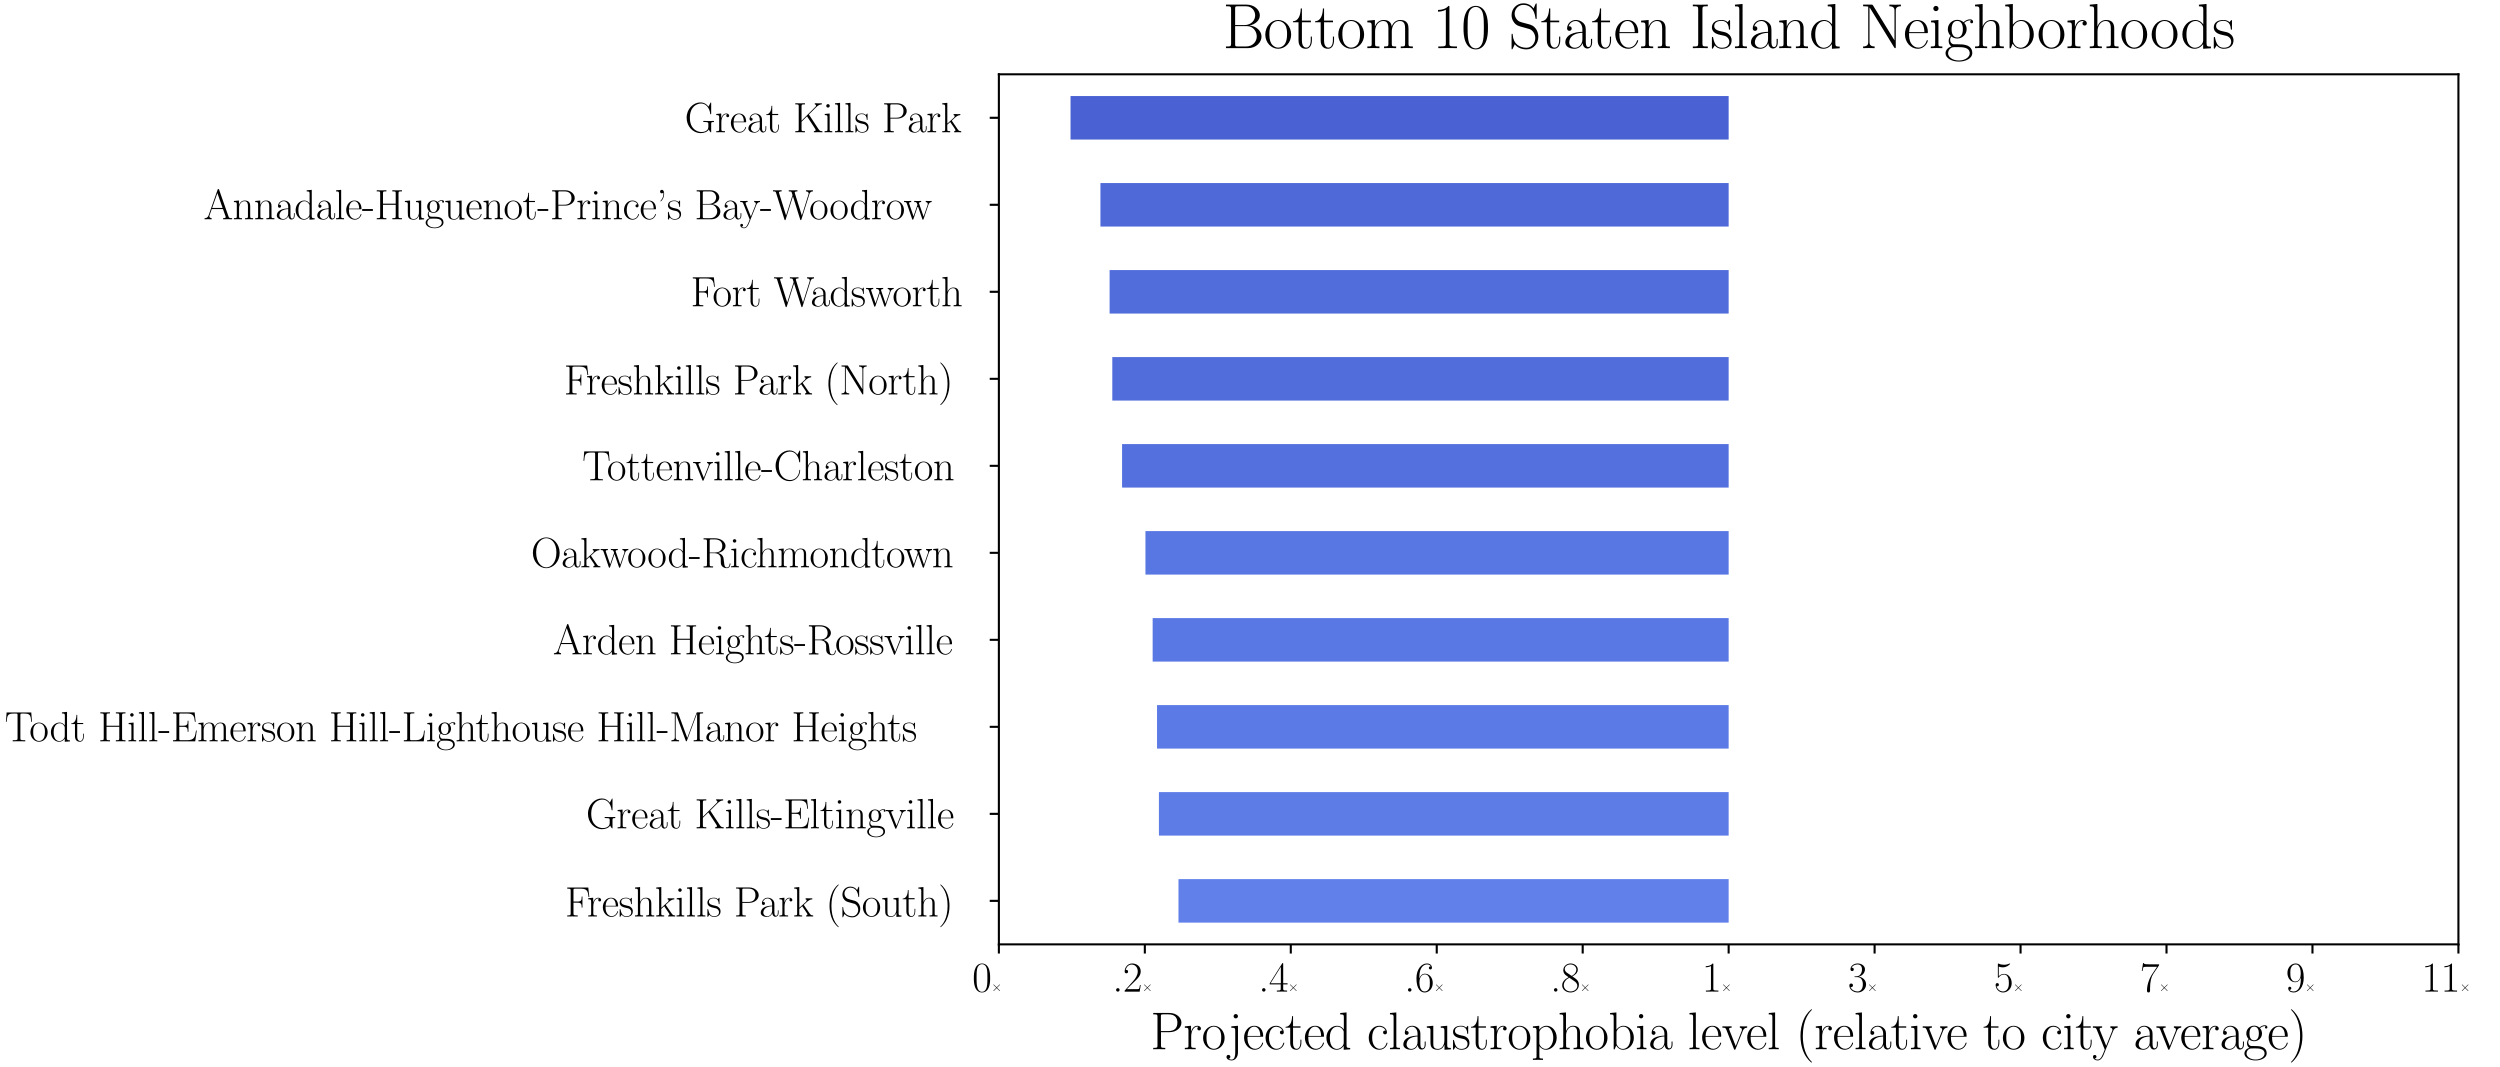 <?xml version="1.0" encoding="utf-8" standalone="no"?>
<!DOCTYPE svg PUBLIC "-//W3C//DTD SVG 1.1//EN"
  "http://www.w3.org/Graphics/SVG/1.1/DTD/svg11.dtd">
<svg xmlns:xlink="http://www.w3.org/1999/xlink" width="955.78pt" height="407.904pt" viewBox="0 0 955.78 407.904" xmlns="http://www.w3.org/2000/svg" version="1.1">
 <defs>
  <style type="text/css">*{stroke-linejoin: round; stroke-linecap: butt}</style>
 </defs>
 <g id="figure_1">
  <g id="patch_1">
   <path d="M 0 407.904 
L 955.78 407.904 
L 955.78 0 
L 0 0 
z
" style="fill: #ffffff"/>
  </g>
  <g id="axes_1">
   <g id="patch_2">
    <path d="M 381.884 361.044 
L 939.884 361.044 
L 939.884 28.404 
L 381.884 28.404 
z
" style="fill: #ffffff"/>
   </g>
   <g id="patch_3">
    <path d="M 660.884 352.728 
L 450.547 352.728 
L 450.547 336.096 
L 660.884 336.096 
z
" clip-path="url(#p9665fcee8d)" style="fill: #6180e9"/>
   </g>
   <g id="patch_4">
    <path d="M 660.884 319.464 
L 443.071 319.464 
L 443.071 302.832 
L 660.884 302.832 
z
" clip-path="url(#p9665fcee8d)" style="fill: #5d7ce6"/>
   </g>
   <g id="patch_5">
    <path d="M 660.884 286.2 
L 442.348 286.2 
L 442.348 269.568 
L 660.884 269.568 
z
" clip-path="url(#p9665fcee8d)" style="fill: #5b7ae5"/>
   </g>
   <g id="patch_6">
    <path d="M 660.884 252.936 
L 440.673 252.936 
L 440.673 236.304 
L 660.884 236.304 
z
" clip-path="url(#p9665fcee8d)" style="fill: #5a78e4"/>
   </g>
   <g id="patch_7">
    <path d="M 660.884 219.672 
L 437.917 219.672 
L 437.917 203.04 
L 660.884 203.04 
z
" clip-path="url(#p9665fcee8d)" style="fill: #5977e3"/>
   </g>
   <g id="patch_8">
    <path d="M 660.884 186.408 
L 428.981 186.408 
L 428.981 169.776 
L 660.884 169.776 
z
" clip-path="url(#p9665fcee8d)" style="fill: #5470de"/>
   </g>
   <g id="patch_9">
    <path d="M 660.884 153.144 
L 425.245 153.144 
L 425.245 136.512 
L 660.884 136.512 
z
" clip-path="url(#p9665fcee8d)" style="fill: #516ddb"/>
   </g>
   <g id="patch_10">
    <path d="M 660.884 119.88 
L 424.217 119.88 
L 424.217 103.248 
L 660.884 103.248 
z
" clip-path="url(#p9665fcee8d)" style="fill: #516ddb"/>
   </g>
   <g id="patch_11">
    <path d="M 660.884 86.616 
L 420.707 86.616 
L 420.707 69.984 
L 660.884 69.984 
z
" clip-path="url(#p9665fcee8d)" style="fill: #4f69d9"/>
   </g>
   <g id="patch_12">
    <path d="M 660.884 53.352 
L 409.278 53.352 
L 409.278 36.72 
L 660.884 36.72 
z
" clip-path="url(#p9665fcee8d)" style="fill: #4961d2"/>
   </g>
   <g id="matplotlib.axis_1">
    <g id="xtick_1">
     <g id="line2d_1">
      <defs>
       <path id="m61e9b627d2" d="M 0 0 
L 0 3.5 
" style="stroke: #000000; stroke-width: 0.8"/>
      </defs>
      <g>
       <use xlink:href="#m61e9b627d2" x="381.884" y="361.044" style="stroke: #000000; stroke-width: 0.8"/>
      </g>
     </g>
     <g id="text_1">
      <!-- 0× -->
      <g transform="translate(371.691 379.114) scale(0.16 -0.16)">
       <defs>
        <path id="CMR17-30" d="M 2688 2038 
C 2688 2430 2682 3099 2413 3613 
C 2176 4063 1798 4224 1466 4224 
C 1158 4224 768 4082 525 3620 
C 269 3137 243 2539 243 2038 
C 243 1671 250 1112 448 623 
C 723 -39 1216 -128 1466 -128 
C 1760 -128 2208 -7 2470 604 
C 2662 1048 2688 1568 2688 2038 
z
M 1466 -26 
C 1056 -26 813 328 723 816 
C 653 1196 653 1749 653 2109 
C 653 2604 653 3015 736 3407 
C 858 3954 1216 4121 1466 4121 
C 1728 4121 2067 3947 2189 3420 
C 2272 3054 2278 2623 2278 2109 
C 2278 1691 2278 1176 2202 797 
C 2067 96 1690 -26 1466 -26 
z
" transform="scale(0.016)"/>
        <path id="SFRM3583-d6" d="M 922 3008 
C 877 2995 851 2956 851 2912 
C 851 2835 934 2777 979 2733 
L 2016 1698 
C 2035 1679 2061 1660 2061 1635 
L 2061 1628 
C 2054 1596 2010 1564 1990 1545 
L 947 505 
C 909 466 845 415 845 358 
C 845 307 890 256 941 256 
C 1018 256 1094 358 1139 402 
L 2157 1418 
C 2176 1437 2202 1469 2234 1469 
L 2240 1469 
C 2272 1456 2304 1411 2330 1386 
L 3405 313 
C 3437 281 3469 256 3514 256 
C 3565 256 3610 313 3610 358 
C 3610 415 3552 460 3514 498 
L 2445 1564 
C 2426 1584 2394 1609 2394 1635 
L 2394 1641 
C 2400 1660 2419 1679 2432 1692 
L 3475 2733 
C 3520 2777 3610 2835 3610 2912 
C 3610 2963 3565 3008 3507 3008 
C 3450 3008 3405 2950 3366 2912 
L 2317 1867 
C 2298 1848 2266 1797 2227 1797 
L 2221 1797 
C 2189 1803 2157 1848 2138 1867 
L 1056 2944 
C 1024 2982 992 3008 947 3008 
L 922 3008 
z
" transform="scale(0.016)"/>
       </defs>
       <use xlink:href="#CMR17-30" transform="scale(0.996)"/>
       <use xlink:href="#SFRM3583-d6" transform="translate(45.69 0) scale(0.357)"/>
      </g>
     </g>
    </g>
    <g id="xtick_2">
     <g id="line2d_2">
      <g>
       <use xlink:href="#m61e9b627d2" x="437.684" y="361.044" style="stroke: #000000; stroke-width: 0.8"/>
      </g>
     </g>
     <g id="text_2">
      <!-- .2× -->
      <g transform="translate(425.323 379.114) scale(0.16 -0.16)">
       <defs>
        <path id="CMR17-2e" d="M 1062 262 
C 1062 422 934 524 800 524 
C 672 524 538 422 538 262 
C 538 102 666 0 800 0 
C 928 0 1062 102 1062 262 
z
" transform="scale(0.016)"/>
        <path id="CMR17-32" d="M 2669 990 
L 2554 990 
C 2490 537 2438 460 2413 422 
C 2381 371 1920 371 1830 371 
L 602 371 
C 832 620 1280 1073 1824 1596 
C 2214 1966 2669 2400 2669 3033 
C 2669 3788 2067 4224 1395 4224 
C 691 4224 262 3603 262 3027 
C 262 2777 448 2745 525 2745 
C 589 2745 781 2783 781 3007 
C 781 3206 614 3264 525 3264 
C 486 3264 448 3257 422 3244 
C 544 3788 915 4057 1306 4057 
C 1862 4057 2227 3616 2227 3033 
C 2227 2477 1901 1998 1536 1583 
L 262 147 
L 262 0 
L 2515 0 
L 2669 990 
z
" transform="scale(0.016)"/>
       </defs>
       <use xlink:href="#CMR17-2e" transform="scale(0.996)"/>
       <use xlink:href="#CMR17-32" transform="translate(24.871 0) scale(0.996)"/>
       <use xlink:href="#SFRM3583-d6" transform="translate(70.562 0) scale(0.357)"/>
      </g>
     </g>
    </g>
    <g id="xtick_3">
     <g id="line2d_3">
      <g>
       <use xlink:href="#m61e9b627d2" x="493.484" y="361.044" style="stroke: #000000; stroke-width: 0.8"/>
      </g>
     </g>
     <g id="text_3">
      <!-- .4× -->
      <g transform="translate(481.123 379.114) scale(0.16 -0.16)">
       <defs>
        <path id="CMR17-34" d="M 2150 4147 
C 2150 4281 2144 4288 2029 4288 
L 128 1254 
L 128 1088 
L 1779 1088 
L 1779 460 
C 1779 230 1766 166 1318 166 
L 1197 166 
L 1197 0 
C 1402 12 1747 12 1965 12 
C 2182 12 2528 12 2733 0 
L 2733 166 
L 2611 166 
C 2163 166 2150 230 2150 460 
L 2150 1088 
L 2803 1088 
L 2803 1254 
L 2150 1254 
L 2150 4147 
z
M 1798 3723 
L 1798 1254 
L 256 1254 
L 1798 3723 
z
" transform="scale(0.016)"/>
       </defs>
       <use xlink:href="#CMR17-2e" transform="scale(0.996)"/>
       <use xlink:href="#CMR17-34" transform="translate(24.871 0) scale(0.996)"/>
       <use xlink:href="#SFRM3583-d6" transform="translate(70.562 0) scale(0.357)"/>
      </g>
     </g>
    </g>
    <g id="xtick_4">
     <g id="line2d_4">
      <g>
       <use xlink:href="#m61e9b627d2" x="549.284" y="361.044" style="stroke: #000000; stroke-width: 0.8"/>
      </g>
     </g>
     <g id="text_4">
      <!-- .6× -->
      <g transform="translate(536.923 379.114) scale(0.16 -0.16)">
       <defs>
        <path id="CMR17-36" d="M 678 2198 
C 678 3712 1395 4076 1811 4076 
C 1946 4076 2272 4049 2400 3782 
C 2298 3782 2106 3782 2106 3558 
C 2106 3385 2246 3328 2336 3328 
C 2394 3328 2566 3353 2566 3571 
C 2566 3987 2246 4224 1805 4224 
C 1043 4224 243 3411 243 2011 
C 243 257 966 -128 1478 -128 
C 2099 -128 2688 431 2688 1295 
C 2688 2101 2170 2688 1517 2688 
C 1126 2688 838 2430 678 1979 
L 678 2198 
z
M 1478 25 
C 691 25 691 1212 691 1450 
C 691 1914 909 2585 1504 2585 
C 1613 2585 1926 2585 2138 2140 
C 2253 1889 2253 1624 2253 1302 
C 2253 954 2253 696 2118 438 
C 1978 173 1773 25 1478 25 
z
" transform="scale(0.016)"/>
       </defs>
       <use xlink:href="#CMR17-2e" transform="scale(0.996)"/>
       <use xlink:href="#CMR17-36" transform="translate(24.871 0) scale(0.996)"/>
       <use xlink:href="#SFRM3583-d6" transform="translate(70.562 0) scale(0.357)"/>
      </g>
     </g>
    </g>
    <g id="xtick_5">
     <g id="line2d_5">
      <g>
       <use xlink:href="#m61e9b627d2" x="605.084" y="361.044" style="stroke: #000000; stroke-width: 0.8"/>
      </g>
     </g>
     <g id="text_5">
      <!-- .8× -->
      <g transform="translate(592.723 379.114) scale(0.16 -0.16)">
       <defs>
        <path id="CMR17-38" d="M 1741 2289 
C 2144 2494 2554 2803 2554 3298 
C 2554 3884 1990 4224 1472 4224 
C 890 4224 378 3800 378 3215 
C 378 3054 416 2777 666 2533 
C 730 2469 998 2276 1171 2154 
C 883 2006 211 1652 211 945 
C 211 282 838 -128 1459 -128 
C 2144 -128 2720 366 2720 1022 
C 2720 1607 2330 1877 2074 2051 
L 1741 2289 
z
M 902 2855 
C 851 2887 595 3086 595 3388 
C 595 3781 998 4076 1459 4076 
C 1965 4076 2336 3716 2336 3298 
C 2336 2700 1670 2359 1638 2359 
C 1632 2359 1626 2359 1574 2398 
L 902 2855 
z
M 2080 1536 
C 2176 1466 2483 1253 2483 861 
C 2483 385 2010 25 1472 25 
C 890 25 448 443 448 951 
C 448 1459 838 1884 1280 2083 
L 2080 1536 
z
" transform="scale(0.016)"/>
       </defs>
       <use xlink:href="#CMR17-2e" transform="scale(0.996)"/>
       <use xlink:href="#CMR17-38" transform="translate(24.871 0) scale(0.996)"/>
       <use xlink:href="#SFRM3583-d6" transform="translate(70.562 0) scale(0.357)"/>
      </g>
     </g>
    </g>
    <g id="xtick_6">
     <g id="line2d_6">
      <g>
       <use xlink:href="#m61e9b627d2" x="660.884" y="361.044" style="stroke: #000000; stroke-width: 0.8"/>
      </g>
     </g>
     <g id="text_6">
      <!-- 1× -->
      <g transform="translate(650.691 379.114) scale(0.16 -0.16)">
       <defs>
        <path id="CMR17-31" d="M 1702 4083 
C 1702 4217 1696 4224 1606 4224 
C 1357 3927 979 3833 621 3820 
C 602 3820 570 3820 563 3808 
C 557 3795 557 3782 557 3648 
C 755 3648 1088 3686 1344 3839 
L 1344 467 
C 1344 243 1331 166 781 166 
L 589 166 
L 589 0 
C 896 6 1216 12 1523 12 
C 1830 12 2150 6 2458 0 
L 2458 166 
L 2266 166 
C 1715 166 1702 236 1702 467 
L 1702 4083 
z
" transform="scale(0.016)"/>
       </defs>
       <use xlink:href="#CMR17-31" transform="scale(0.996)"/>
       <use xlink:href="#SFRM3583-d6" transform="translate(45.69 0) scale(0.357)"/>
      </g>
     </g>
    </g>
    <g id="xtick_7">
     <g id="line2d_7">
      <g>
       <use xlink:href="#m61e9b627d2" x="716.684" y="361.044" style="stroke: #000000; stroke-width: 0.8"/>
      </g>
     </g>
     <g id="text_7">
      <!-- 3× -->
      <g transform="translate(706.491 379.114) scale(0.16 -0.16)">
       <defs>
        <path id="CMR17-33" d="M 1414 2176 
C 1984 2176 2234 1673 2234 1094 
C 2234 322 1824 25 1453 25 
C 1114 25 563 193 390 691 
C 422 678 454 678 486 678 
C 640 678 755 780 755 947 
C 755 1132 614 1216 486 1216 
C 378 1216 211 1164 211 927 
C 211 335 787 -128 1466 -128 
C 2176 -128 2720 432 2720 1087 
C 2720 1718 2208 2176 1600 2246 
C 2086 2347 2554 2776 2554 3353 
C 2554 3856 2048 4224 1472 4224 
C 890 4224 378 3862 378 3347 
C 378 3123 544 3084 627 3084 
C 762 3084 877 3167 877 3334 
C 877 3500 762 3584 627 3584 
C 602 3584 570 3584 544 3571 
C 730 3999 1235 4076 1459 4076 
C 1683 4076 2106 3966 2106 3347 
C 2106 3167 2080 2851 1862 2574 
C 1670 2329 1453 2316 1242 2297 
C 1210 2297 1062 2284 1037 2284 
C 992 2278 966 2272 966 2227 
C 966 2182 973 2176 1101 2176 
L 1414 2176 
z
" transform="scale(0.016)"/>
       </defs>
       <use xlink:href="#CMR17-33" transform="scale(0.996)"/>
       <use xlink:href="#SFRM3583-d6" transform="translate(45.69 0) scale(0.357)"/>
      </g>
     </g>
    </g>
    <g id="xtick_8">
     <g id="line2d_8">
      <g>
       <use xlink:href="#m61e9b627d2" x="772.484" y="361.044" style="stroke: #000000; stroke-width: 0.8"/>
      </g>
     </g>
     <g id="text_8">
      <!-- 5× -->
      <g transform="translate(762.291 379.114) scale(0.16 -0.16)">
       <defs>
        <path id="CMR17-35" d="M 730 3750 
C 794 3724 1056 3641 1325 3641 
C 1920 3641 2246 3961 2432 4140 
C 2432 4191 2432 4224 2394 4224 
C 2387 4224 2374 4224 2323 4198 
C 2099 4102 1837 4032 1517 4032 
C 1325 4032 1037 4055 723 4191 
C 653 4224 640 4224 634 4224 
C 602 4224 595 4217 595 4090 
L 595 2231 
C 595 2113 595 2080 659 2080 
C 691 2080 704 2093 736 2139 
C 941 2435 1222 2560 1542 2560 
C 1766 2560 2246 2415 2246 1293 
C 2246 1087 2246 716 2054 422 
C 1894 159 1645 25 1370 25 
C 947 25 518 319 403 812 
C 429 806 480 793 506 793 
C 589 793 749 838 749 1036 
C 749 1209 627 1280 506 1280 
C 358 1280 262 1190 262 1011 
C 262 454 704 -128 1382 -128 
C 2042 -128 2669 441 2669 1267 
C 2669 2054 2170 2662 1549 2662 
C 1222 2662 947 2540 730 2304 
L 730 3750 
z
" transform="scale(0.016)"/>
       </defs>
       <use xlink:href="#CMR17-35" transform="scale(0.996)"/>
       <use xlink:href="#SFRM3583-d6" transform="translate(45.69 0) scale(0.357)"/>
      </g>
     </g>
    </g>
    <g id="xtick_9">
     <g id="line2d_9">
      <g>
       <use xlink:href="#m61e9b627d2" x="828.284" y="361.044" style="stroke: #000000; stroke-width: 0.8"/>
      </g>
     </g>
     <g id="text_9">
      <!-- 7× -->
      <g transform="translate(818.091 379.114) scale(0.16 -0.16)">
       <defs>
        <path id="CMR17-37" d="M 2886 3955 
L 2886 4096 
L 1382 4096 
C 634 4096 621 4166 595 4288 
L 480 4288 
L 294 3104 
L 410 3104 
C 429 3226 474 3552 550 3673 
C 589 3724 1062 3724 1171 3724 
L 2579 3724 
L 1869 2670 
C 1395 1961 1069 1003 1069 166 
C 1069 89 1069 -128 1299 -128 
C 1530 -128 1530 89 1530 172 
L 1530 466 
C 1530 1514 1709 2204 2003 2644 
L 2886 3955 
z
" transform="scale(0.016)"/>
       </defs>
       <use xlink:href="#CMR17-37" transform="scale(0.996)"/>
       <use xlink:href="#SFRM3583-d6" transform="translate(45.69 0) scale(0.357)"/>
      </g>
     </g>
    </g>
    <g id="xtick_10">
     <g id="line2d_10">
      <g>
       <use xlink:href="#m61e9b627d2" x="884.084" y="361.044" style="stroke: #000000; stroke-width: 0.8"/>
      </g>
     </g>
     <g id="text_10">
      <!-- 9× -->
      <g transform="translate(873.891 379.114) scale(0.16 -0.16)">
       <defs>
        <path id="CMR17-39" d="M 2253 1871 
C 2253 448 1670 25 1190 25 
C 1043 25 685 43 538 281 
C 704 256 826 345 826 505 
C 826 678 685 736 595 736 
C 538 736 365 710 365 492 
C 365 68 742 -128 1203 -128 
C 1939 -128 2688 665 2688 2090 
C 2688 3857 1971 4224 1485 4224 
C 851 4224 243 3664 243 2800 
C 243 2000 762 1408 1414 1408 
C 1952 1408 2189 1910 2253 2122 
L 2253 1871 
z
M 1427 1510 
C 1254 1510 1011 1542 813 1929 
C 678 2181 678 2477 678 2793 
C 678 3174 678 3438 858 3722 
C 947 3857 1114 4076 1485 4076 
C 2240 4076 2240 2909 2240 2651 
C 2240 2193 2035 1510 1427 1510 
z
" transform="scale(0.016)"/>
       </defs>
       <use xlink:href="#CMR17-39" transform="scale(0.996)"/>
       <use xlink:href="#SFRM3583-d6" transform="translate(45.69 0) scale(0.357)"/>
      </g>
     </g>
    </g>
    <g id="xtick_11">
     <g id="line2d_11">
      <g>
       <use xlink:href="#m61e9b627d2" x="939.884" y="361.044" style="stroke: #000000; stroke-width: 0.8"/>
      </g>
     </g>
     <g id="text_11">
      <!-- 11× -->
      <g transform="translate(925.789 379.114) scale(0.16 -0.16)">
       <use xlink:href="#CMR17-31" transform="scale(0.996)"/>
       <use xlink:href="#CMR17-31" transform="translate(45.69 0) scale(0.996)"/>
       <use xlink:href="#SFRM3583-d6" transform="translate(91.381 0) scale(0.357)"/>
      </g>
     </g>
    </g>
    <g id="text_12">
     <!-- Projected claustrophobia level (relative to city average) -->
     <g transform="translate(439.825 401.139) scale(0.2 -0.2)">
      <defs>
       <path id="CMR17-50" d="M 1267 2048 
L 2291 2048 
C 3117 2048 3718 2583 3718 3187 
C 3718 3791 3130 4352 2291 4352 
L 333 4352 
L 333 4185 
C 774 4185 845 4185 845 3899 
L 845 453 
C 845 166 774 166 333 166 
L 333 0 
C 518 12 858 12 1056 12 
C 1254 12 1594 12 1779 0 
L 1779 166 
C 1338 166 1267 166 1267 453 
L 1267 2048 
z
M 1254 2182 
L 1254 3937 
C 1254 4153 1267 4185 1523 4185 
L 2170 4185 
C 2995 4185 3232 3715 3232 3187 
C 3232 2608 2950 2182 2170 2182 
L 1254 2182 
z
" transform="scale(0.016)"/>
       <path id="CMR17-72" d="M 960 1517 
C 960 2134 1222 2713 1702 2713 
C 1747 2713 1792 2707 1837 2687 
C 1837 2687 1696 2642 1696 2475 
C 1696 2321 1818 2257 1914 2257 
C 1990 2257 2131 2302 2131 2482 
C 2131 2687 1926 2816 1709 2816 
C 1222 2816 1011 2340 947 2115 
L 941 2115 
L 941 2816 
L 198 2745 
L 198 2578 
C 576 2578 634 2540 634 2231 
L 634 443 
C 634 198 608 166 198 166 
L 198 0 
C 352 12 646 12 813 12 
C 998 12 1325 12 1498 0 
L 1498 166 
C 1037 166 960 166 960 455 
L 960 1517 
z
" transform="scale(0.016)"/>
       <path id="CMR17-6f" d="M 2758 1356 
C 2758 2176 2163 2816 1466 2816 
C 768 2816 173 2176 173 1356 
C 173 550 768 -64 1466 -64 
C 2163 -64 2758 550 2758 1356 
z
M 1466 51 
C 1165 51 909 230 762 480 
C 602 768 582 1126 582 1408 
C 582 1676 595 2009 762 2297 
C 890 2508 1139 2713 1466 2713 
C 1754 2713 1997 2553 2150 2329 
C 2349 2028 2349 1606 2349 1408 
C 2349 1158 2336 774 2163 467 
C 1984 172 1709 51 1466 51 
z
" transform="scale(0.016)"/>
       <path id="CMR17-6a" d="M 1165 3961 
C 1165 4102 1050 4224 902 4224 
C 762 4224 640 4108 640 3961 
C 640 3820 755 3699 902 3699 
C 1043 3699 1165 3814 1165 3961 
z
M 365 2745 
L 365 2579 
C 787 2579 838 2533 838 2221 
L 838 -410 
C 838 -735 781 -1242 403 -1242 
C 358 -1242 186 -1236 45 -1145 
C 90 -1138 250 -1093 250 -911 
C 250 -787 166 -677 19 -677 
C -122 -677 -211 -774 -211 -917 
C -211 -1177 70 -1344 397 -1344 
C 838 -1344 1165 -937 1165 -384 
L 1165 2816 
L 365 2745 
z
" transform="scale(0.016)"/>
       <path id="CMR17-65" d="M 2438 1503 
C 2464 1529 2464 1542 2464 1606 
C 2464 2251 2118 2816 1389 2816 
C 710 2816 173 2175 173 1394 
C 173 554 781 -64 1459 -64 
C 2176 -64 2458 619 2458 755 
C 2458 800 2419 800 2406 800 
C 2362 800 2355 787 2330 709 
C 2189 270 1837 51 1504 51 
C 1229 51 954 206 781 490 
C 582 819 582 1200 582 1503 
L 2438 1503 
z
M 589 1600 
C 634 2511 1126 2713 1382 2713 
C 1818 2713 2112 2308 2118 1600 
L 589 1600 
z
" transform="scale(0.016)"/>
       <path id="CMR17-63" d="M 2234 2240 
C 2112 2240 1933 2240 1933 2015 
C 1933 1836 2080 1785 2163 1785 
C 2208 1785 2394 1804 2394 2028 
C 2394 2476 1958 2816 1466 2816 
C 787 2816 211 2201 211 1379 
C 211 521 813 -64 1466 -64 
C 2259 -64 2458 676 2458 747 
C 2458 773 2451 792 2406 792 
C 2362 792 2355 786 2330 702 
C 2163 180 1798 51 1523 51 
C 1114 51 621 431 621 1385 
C 621 2358 1094 2700 1472 2700 
C 1722 2700 2093 2582 2234 2240 
z
" transform="scale(0.016)"/>
       <path id="CMR17-74" d="M 966 2585 
L 1862 2585 
L 1862 2752 
L 966 2752 
L 966 3968 
L 851 3968 
C 838 3292 614 2700 70 2687 
L 70 2585 
L 627 2585 
L 627 778 
C 627 655 627 -64 1370 -64 
C 1747 -64 1965 308 1965 784 
L 1965 1151 
L 1850 1151 
L 1850 790 
C 1850 347 1677 51 1408 51 
C 1222 51 966 179 966 765 
L 966 2585 
z
" transform="scale(0.016)"/>
       <path id="CMR17-64" d="M 1869 4345 
L 1869 4179 
C 2246 4179 2304 4141 2304 3843 
L 2304 2371 
C 2278 2403 2016 2816 1498 2816 
C 845 2816 211 2228 211 1376 
C 211 529 806 -64 1434 -64 
C 1978 -64 2259 361 2291 406 
L 2291 -64 
L 3066 -13 
L 3066 154 
C 2688 154 2630 193 2630 503 
L 2630 4416 
L 1869 4345 
z
M 2291 762 
C 2291 568 2176 393 2029 264 
C 1811 70 1594 38 1472 38 
C 1286 38 621 135 621 1369 
C 621 2636 1363 2713 1530 2713 
C 1824 2713 2061 2545 2208 2313 
C 2291 2177 2291 2157 2291 2041 
L 2291 762 
z
" transform="scale(0.016)"/>
       <path id="CMR17-6c" d="M 979 4416 
L 218 4345 
L 218 4179 
C 595 4179 653 4141 653 3835 
L 653 439 
C 653 198 627 166 218 166 
L 218 0 
C 371 12 653 12 813 12 
C 979 12 1261 12 1414 0 
L 1414 166 
C 1005 166 979 191 979 439 
L 979 4416 
z
" transform="scale(0.016)"/>
       <path id="CMR17-61" d="M 2304 1656 
C 2304 2048 2304 2275 2035 2534 
C 1798 2751 1523 2816 1306 2816 
C 800 2816 435 2408 435 1977 
C 435 1740 627 1728 666 1728 
C 749 1728 896 1779 896 1958 
C 896 2118 774 2188 666 2188 
C 640 2188 608 2182 589 2176 
C 723 2594 1069 2713 1293 2713 
C 1613 2713 1965 2421 1965 1875 
L 1965 1632 
C 1587 1619 1133 1568 774 1373 
C 371 1147 256 822 256 576 
C 256 77 832 -64 1171 -64 
C 1523 -64 1850 135 1990 505 
C 2003 219 2182 -39 2464 -39 
C 2598 -39 2938 51 2938 563 
L 2938 926 
L 2822 926 
L 2822 557 
C 2822 161 2650 109 2566 109 
C 2304 109 2304 446 2304 732 
L 2304 1656 
z
M 1965 887 
C 1965 323 1568 38 1216 38 
C 896 38 646 278 646 576 
C 646 771 730 1114 1101 1322 
C 1408 1497 1760 1523 1965 1536 
L 1965 887 
z
" transform="scale(0.016)"/>
       <path id="CMR17-75" d="M 1882 2745 
L 1882 2579 
C 2259 2579 2317 2540 2317 2229 
L 2317 1053 
C 2317 510 2029 38 1555 38 
C 1030 38 986 355 986 691 
L 986 2816 
L 211 2745 
L 211 2579 
C 467 2579 640 2579 646 2320 
L 646 1079 
C 646 646 646 368 813 187 
C 896 103 1056 -64 1517 -64 
C 2061 -64 2272 400 2323 536 
L 2330 536 
L 2330 -64 
L 3091 -13 
L 3091 154 
C 2714 154 2656 193 2656 503 
L 2656 2816 
L 1882 2745 
z
" transform="scale(0.016)"/>
       <path id="CMR17-73" d="M 1978 2688 
C 1978 2803 1971 2809 1933 2809 
C 1907 2809 1901 2803 1824 2707 
C 1805 2681 1747 2617 1728 2592 
C 1523 2809 1235 2816 1126 2816 
C 416 2816 160 2444 160 2073 
C 160 1497 813 1363 998 1324 
C 1402 1241 1542 1216 1677 1100 
C 1760 1024 1901 883 1901 652 
C 1901 384 1747 38 1158 38 
C 602 38 403 460 288 1024 
C 269 1113 269 1120 218 1120 
C 166 1120 160 1113 160 985 
L 160 64 
C 160 -52 166 -58 205 -58 
C 237 -58 243 -52 275 0 
C 314 57 410 211 448 275 
C 576 102 800 -64 1158 -64 
C 1792 -64 2131 281 2131 780 
C 2131 1107 1958 1280 1875 1356 
C 1683 1555 1459 1600 1190 1651 
C 838 1728 390 1817 390 2208 
C 390 2374 480 2726 1126 2726 
C 1811 2726 1850 2086 1862 1881 
C 1869 1849 1901 1843 1920 1843 
C 1978 1843 1978 1862 1978 1971 
L 1978 2688 
z
" transform="scale(0.016)"/>
       <path id="CMR17-70" d="M 1408 -1114 
C 998 -1114 973 -1088 973 -834 
L 973 380 
C 1158 109 1427 -64 1766 -64 
C 2406 -64 3053 503 3053 1382 
C 3053 2196 2496 2816 1837 2816 
C 1453 2816 1139 2603 960 2345 
L 960 2816 
L 198 2745 
L 198 2577 
C 576 2577 634 2539 634 2228 
L 634 -834 
C 634 -1081 608 -1114 198 -1114 
L 198 -1280 
C 352 -1268 634 -1268 800 -1268 
C 966 -1268 1254 -1268 1408 -1280 
L 1408 -1114 
z
M 973 2015 
C 973 2106 973 2241 1222 2481 
C 1254 2506 1472 2700 1792 2700 
C 2259 2700 2643 2112 2643 1376 
C 2643 639 2234 38 1728 38 
C 1498 38 1248 148 1056 451 
C 973 594 973 632 973 736 
L 973 2015 
z
" transform="scale(0.016)"/>
       <path id="CMR17-68" d="M 2656 1954 
C 2656 2282 2592 2816 1837 2816 
C 1312 2816 1056 2392 979 2179 
L 973 2179 
L 973 4416 
L 211 4345 
L 211 4179 
C 589 4179 646 4141 646 3843 
L 646 443 
C 646 198 621 166 211 166 
L 211 0 
C 365 12 646 12 813 12 
C 979 12 1267 12 1421 0 
L 1421 166 
C 1011 166 986 192 986 443 
L 986 1678 
C 986 2269 1344 2713 1792 2713 
C 2266 2713 2317 2289 2317 1980 
L 2317 443 
C 2317 198 2291 166 1882 166 
L 1882 0 
C 2035 12 2317 12 2483 12 
C 2650 12 2938 12 3091 0 
L 3091 166 
C 2682 166 2656 192 2656 443 
L 2656 1954 
z
" transform="scale(0.016)"/>
       <path id="CMR17-62" d="M 960 4416 
L 198 4345 
L 198 4179 
C 576 4179 634 4141 634 3843 
L 634 -13 
L 749 -13 
L 934 445 
C 1120 141 1395 -64 1766 -64 
C 2406 -64 3053 503 3053 1382 
C 3053 2209 2477 2816 1830 2816 
C 1434 2816 1152 2603 960 2351 
L 960 4416 
z
M 973 2022 
C 973 2138 973 2157 1062 2293 
C 1312 2681 1670 2713 1792 2713 
C 1984 2713 2643 2610 2643 1388 
C 2643 109 1888 38 1734 38 
C 1536 38 1248 115 1043 490 
C 973 613 973 626 973 742 
L 973 2022 
z
" transform="scale(0.016)"/>
       <path id="CMR17-69" d="M 992 3961 
C 992 4102 877 4224 730 4224 
C 589 4224 467 4108 467 3961 
C 467 3820 582 3699 730 3699 
C 870 3699 992 3814 992 3961 
z
M 243 2745 
L 243 2579 
C 602 2579 653 2540 653 2231 
L 653 443 
C 653 198 627 166 218 166 
L 218 0 
C 371 12 646 12 806 12 
C 960 12 1222 12 1370 0 
L 1370 166 
C 992 166 979 205 979 436 
L 979 2816 
L 243 2745 
z
" transform="scale(0.016)"/>
       <path id="CMR17-76" d="M 2502 2173 
C 2560 2315 2662 2572 3034 2585 
L 3034 2752 
C 2912 2745 2752 2739 2630 2739 
C 2496 2739 2285 2739 2157 2752 
L 2157 2585 
C 2317 2572 2406 2495 2406 2328 
C 2406 2270 2406 2257 2368 2167 
L 1664 379 
L 902 2308 
C 864 2392 864 2405 864 2431 
C 864 2585 1075 2585 1171 2585 
L 1171 2752 
C 1018 2739 736 2739 576 2739 
C 403 2739 205 2739 64 2752 
L 64 2585 
C 307 2585 442 2585 518 2386 
L 1446 44 
C 1485 -52 1491 -64 1549 -64 
C 1606 -64 1613 -52 1651 44 
L 2502 2173 
z
" transform="scale(0.016)"/>
       <path id="CMR17-28" d="M 1958 -1562 
C 1958 -1556 1958 -1543 1939 -1524 
C 1645 -1223 858 -403 858 1596 
C 858 3595 1632 4408 1946 4729 
C 1946 4735 1958 4748 1958 4767 
C 1958 4787 1939 4800 1914 4800 
C 1843 4800 1299 4325 986 3620 
C 666 2909 576 2218 576 1603 
C 576 1141 621 360 1005 -467 
C 1312 -1133 1837 -1600 1914 -1600 
C 1946 -1600 1958 -1588 1958 -1562 
z
" transform="scale(0.016)"/>
       <path id="CMR17-79" d="M 2496 2183 
C 2656 2579 2944 2585 3034 2585 
L 3034 2752 
C 2912 2745 2752 2739 2630 2739 
C 2496 2739 2285 2739 2157 2752 
L 2157 2585 
C 2400 2566 2406 2384 2406 2332 
C 2406 2268 2394 2235 2362 2158 
L 1664 409 
L 902 2300 
C 870 2378 870 2423 870 2430 
C 870 2572 1018 2585 1171 2585 
L 1171 2752 
C 1018 2739 742 2739 582 2739 
C 410 2739 205 2739 64 2752 
L 64 2585 
C 410 2585 448 2553 531 2345 
L 1485 -31 
C 1197 -795 1030 -1242 627 -1242 
C 557 -1242 397 -1223 282 -1106 
C 429 -1093 493 -1002 493 -892 
C 493 -782 416 -685 288 -685 
C 147 -685 77 -782 77 -899 
C 77 -1158 339 -1344 627 -1344 
C 998 -1344 1229 -983 1357 -659 
L 2496 2183 
z
" transform="scale(0.016)"/>
       <path id="CMR17-67" d="M 710 1165 
C 832 1068 1043 960 1299 960 
C 1805 960 2240 1359 2240 1895 
C 2240 2063 2189 2321 1997 2521 
C 2176 2713 2438 2777 2586 2777 
C 2611 2777 2650 2777 2682 2758 
C 2656 2751 2598 2726 2598 2623 
C 2598 2540 2656 2483 2739 2483 
C 2835 2483 2886 2547 2886 2630 
C 2886 2751 2790 2880 2586 2880 
C 2330 2880 2106 2758 1926 2591 
C 1734 2764 1504 2828 1299 2828 
C 794 2828 358 2431 358 1895 
C 358 1527 570 1294 634 1230 
C 442 1004 442 742 442 710 
C 442 544 506 300 723 166 
C 390 82 128 -184 128 -517 
C 128 -996 736 -1344 1466 -1344 
C 2170 -1344 2803 -1009 2803 -510 
C 2803 384 1856 384 1363 384 
C 1216 384 954 384 922 390 
C 723 422 589 601 589 825 
C 589 883 589 1024 710 1165 
z
M 1299 1068 
C 736 1068 736 1766 736 1895 
C 736 2024 736 2719 1299 2719 
C 1862 2719 1862 2024 1862 1895 
C 1862 1766 1862 1068 1299 1068 
z
M 1466 -1236 
C 826 -1236 384 -883 384 -517 
C 384 -311 493 -118 634 -11 
C 794 102 858 102 1293 102 
C 1818 102 2547 102 2547 -517 
C 2547 -883 2106 -1236 1466 -1236 
z
" transform="scale(0.016)"/>
       <path id="CMR17-29" d="M 1683 1596 
C 1683 2057 1638 2839 1254 3665 
C 947 4332 422 4800 346 4800 
C 326 4800 301 4793 301 4761 
C 301 4748 307 4742 314 4729 
C 621 4408 1402 3595 1402 1603 
C 1402 -396 627 -1210 314 -1530 
C 307 -1543 301 -1549 301 -1562 
C 301 -1594 326 -1600 346 -1600 
C 416 -1600 960 -1127 1274 -422 
C 1594 289 1683 981 1683 1596 
z
" transform="scale(0.016)"/>
      </defs>
      <use xlink:href="#CMR17-50" transform="scale(0.996)"/>
      <use xlink:href="#CMR17-72" transform="translate(62.586 0) scale(0.996)"/>
      <use xlink:href="#CMR17-6f" transform="translate(97.867 0) scale(0.996)"/>
      <use xlink:href="#CMR17-6a" transform="translate(148.762 0) scale(0.996)"/>
      <use xlink:href="#CMR17-65" transform="translate(176.236 0) scale(0.996)"/>
      <use xlink:href="#CMR17-63" transform="translate(216.722 0) scale(0.996)"/>
      <use xlink:href="#CMR17-74" transform="translate(257.207 0) scale(0.996)"/>
      <use xlink:href="#CMR17-65" transform="translate(292.488 0) scale(0.996)"/>
      <use xlink:href="#CMR17-64" transform="translate(332.974 0) scale(0.996)"/>
      <use xlink:href="#CMR17-63" transform="translate(413.945 0) scale(0.996)"/>
      <use xlink:href="#CMR17-6c" transform="translate(454.431 0) scale(0.996)"/>
      <use xlink:href="#CMR17-61" transform="translate(479.302 0) scale(0.996)"/>
      <use xlink:href="#CMR17-75" transform="translate(524.992 0) scale(0.996)"/>
      <use xlink:href="#CMR17-73" transform="translate(575.888 0) scale(0.996)"/>
      <use xlink:href="#CMR17-74" transform="translate(611.689 0) scale(0.996)"/>
      <use xlink:href="#CMR17-72" transform="translate(646.97 0) scale(0.996)"/>
      <use xlink:href="#CMR17-6f" transform="translate(682.25 0) scale(0.996)"/>
      <use xlink:href="#CMR17-70" transform="translate(727.941 0) scale(0.996)"/>
      <use xlink:href="#CMR17-68" transform="translate(778.836 0) scale(0.996)"/>
      <use xlink:href="#CMR17-6f" transform="translate(829.732 0) scale(0.996)"/>
      <use xlink:href="#CMR17-62" transform="translate(875.422 0) scale(0.996)"/>
      <use xlink:href="#CMR17-69" transform="translate(926.317 0) scale(0.996)"/>
      <use xlink:href="#CMR17-61" transform="translate(951.189 0) scale(0.996)"/>
      <use xlink:href="#CMR17-6c" transform="translate(1026.955 0) scale(0.996)"/>
      <use xlink:href="#CMR17-65" transform="translate(1051.826 0) scale(0.996)"/>
      <use xlink:href="#CMR17-76" transform="translate(1092.312 0) scale(0.996)"/>
      <use xlink:href="#CMR17-65" transform="translate(1138.002 0) scale(0.996)"/>
      <use xlink:href="#CMR17-6c" transform="translate(1178.488 0) scale(0.996)"/>
      <use xlink:href="#CMR17-28" transform="translate(1233.435 0) scale(0.996)"/>
      <use xlink:href="#CMR17-72" transform="translate(1268.716 0) scale(0.996)"/>
      <use xlink:href="#CMR17-65" transform="translate(1303.996 0) scale(0.996)"/>
      <use xlink:href="#CMR17-6c" transform="translate(1344.482 0) scale(0.996)"/>
      <use xlink:href="#CMR17-61" transform="translate(1369.353 0) scale(0.996)"/>
      <use xlink:href="#CMR17-74" transform="translate(1415.044 0) scale(0.996)"/>
      <use xlink:href="#CMR17-69" transform="translate(1450.324 0) scale(0.996)"/>
      <use xlink:href="#CMR17-76" transform="translate(1475.195 0) scale(0.996)"/>
      <use xlink:href="#CMR17-65" transform="translate(1520.886 0) scale(0.996)"/>
      <use xlink:href="#CMR17-74" transform="translate(1591.447 0) scale(0.996)"/>
      <use xlink:href="#CMR17-6f" transform="translate(1626.728 0) scale(0.996)"/>
      <use xlink:href="#CMR17-63" transform="translate(1702.495 0) scale(0.996)"/>
      <use xlink:href="#CMR17-69" transform="translate(1742.98 0) scale(0.996)"/>
      <use xlink:href="#CMR17-74" transform="translate(1767.851 0) scale(0.996)"/>
      <use xlink:href="#CMR17-79" transform="translate(1800.53 0) scale(0.996)"/>
      <use xlink:href="#CMR17-61" transform="translate(1878.899 0) scale(0.996)"/>
      <use xlink:href="#CMR17-76" transform="translate(1921.987 0) scale(0.996)"/>
      <use xlink:href="#CMR17-65" transform="translate(1967.677 0) scale(0.996)"/>
      <use xlink:href="#CMR17-72" transform="translate(2008.163 0) scale(0.996)"/>
      <use xlink:href="#CMR17-61" transform="translate(2043.444 0) scale(0.996)"/>
      <use xlink:href="#CMR17-67" transform="translate(2089.134 0) scale(0.996)"/>
      <use xlink:href="#CMR17-65" transform="translate(2134.824 0) scale(0.996)"/>
      <use xlink:href="#CMR17-29" transform="translate(2175.31 0) scale(0.996)"/>
     </g>
    </g>
   </g>
   <g id="matplotlib.axis_2">
    <g id="ytick_1">
     <g id="line2d_12">
      <defs>
       <path id="m314aeca0f9" d="M 0 0 
L -3.5 0 
" style="stroke: #000000; stroke-width: 0.8"/>
      </defs>
      <g>
       <use xlink:href="#m314aeca0f9" x="381.884" y="344.412" style="stroke: #000000; stroke-width: 0.8"/>
      </g>
     </g>
     <g id="text_13">
      <!-- Freshkills Park (South) -->
      <g transform="translate(216.035 350.39) scale(0.16 -0.16)">
       <defs>
        <path id="CMR17-46" d="M 3482 4339 
L 326 4339 
L 326 4172 
C 768 4172 838 4172 838 3883 
L 838 450 
C 838 166 768 166 326 166 
L 326 0 
C 512 12 870 12 1069 12 
C 1331 12 1638 12 1901 0 
L 1901 166 
L 1760 166 
C 1274 166 1261 229 1261 456 
L 1261 2073 
L 1837 2073 
C 2432 2073 2490 1865 2490 1334 
L 2605 1334 
L 2605 2991 
L 2490 2991 
C 2490 2451 2432 2240 1837 2240 
L 1261 2240 
L 1261 3922 
C 1261 4140 1274 4172 1530 4172 
L 2355 4172 
C 3322 4172 3430 3774 3520 2920 
L 3635 2920 
L 3482 4339 
z
" transform="scale(0.016)"/>
        <path id="CMR17-6b" d="M 1670 1679 
C 1664 1692 1632 1730 1632 1749 
C 1632 1762 2086 2175 2144 2226 
C 2509 2532 2739 2563 2906 2570 
L 2906 2735 
C 2867 2735 2854 2735 2848 2729 
L 2534 2722 
C 2355 2722 2080 2722 1907 2735 
L 1907 2570 
C 1997 2563 2061 2513 2061 2423 
C 2061 2296 1933 2175 1926 2175 
L 960 1298 
L 960 4416 
L 198 4345 
L 198 4179 
C 576 4179 634 4141 634 3835 
L 634 439 
C 634 198 608 166 198 166 
L 198 0 
C 352 12 634 12 794 12 
C 954 12 1235 12 1389 0 
L 1389 166 
C 979 166 954 191 954 439 
L 954 1139 
L 1395 1540 
L 2042 586 
C 2118 471 2182 382 2182 299 
C 2182 185 2067 166 1990 166 
L 1990 0 
C 2144 12 2419 12 2579 12 
C 2694 12 2931 6 3040 0 
L 3040 166 
C 2739 166 2669 223 2477 503 
L 1670 1679 
z
" transform="scale(0.016)"/>
        <path id="CMR17-53" d="M 2803 4351 
C 2803 4467 2797 4473 2758 4473 
C 2720 4473 2707 4447 2682 4390 
L 2490 3965 
C 2246 4320 1875 4480 1472 4480 
C 819 4480 294 3958 294 3301 
C 294 3101 339 2817 557 2546 
C 794 2250 1018 2198 1530 2063 
C 1722 2011 2042 1927 2106 1901 
C 2470 1747 2662 1360 2662 999 
C 2662 534 2336 38 1779 38 
C 1094 38 454 425 410 1328 
C 403 1431 397 1437 352 1437 
C 301 1437 294 1431 294 1302 
L 294 0 
C 294 -116 301 -122 339 -122 
C 384 -122 397 -90 486 109 
C 493 128 493 141 614 386 
C 934 -39 1472 -128 1779 -128 
C 2477 -128 2970 457 2970 1141 
C 2970 1476 2848 1734 2778 1850 
C 2509 2263 2221 2340 1914 2417 
C 1869 2437 1856 2437 1498 2527 
C 1152 2617 1005 2662 845 2836 
C 666 3036 602 3243 602 3449 
C 602 3868 934 4326 1478 4326 
C 2157 4326 2579 3842 2675 3036 
C 2694 2920 2701 2914 2746 2914 
C 2803 2914 2803 2933 2803 3043 
L 2803 4351 
z
" transform="scale(0.016)"/>
       </defs>
       <use xlink:href="#CMR17-46" transform="scale(0.996)"/>
       <use xlink:href="#CMR17-72" transform="translate(52.177 0) scale(0.996)"/>
       <use xlink:href="#CMR17-65" transform="translate(87.457 0) scale(0.996)"/>
       <use xlink:href="#CMR17-73" transform="translate(127.943 0) scale(0.996)"/>
       <use xlink:href="#CMR17-68" transform="translate(163.744 0) scale(0.996)"/>
       <use xlink:href="#CMR17-6b" transform="translate(214.64 0) scale(0.996)"/>
       <use xlink:href="#CMR17-69" transform="translate(262.933 0) scale(0.996)"/>
       <use xlink:href="#CMR17-6c" transform="translate(287.804 0) scale(0.996)"/>
       <use xlink:href="#CMR17-6c" transform="translate(312.675 0) scale(0.996)"/>
       <use xlink:href="#CMR17-73" transform="translate(337.546 0) scale(0.996)"/>
       <use xlink:href="#CMR17-50" transform="translate(403.423 0) scale(0.996)"/>
       <use xlink:href="#CMR17-61" transform="translate(463.407 0) scale(0.996)"/>
       <use xlink:href="#CMR17-72" transform="translate(509.097 0) scale(0.996)"/>
       <use xlink:href="#CMR17-6b" transform="translate(544.378 0) scale(0.996)"/>
       <use xlink:href="#CMR17-28" transform="translate(622.747 0) scale(0.996)"/>
       <use xlink:href="#CMR17-53" transform="translate(658.028 0) scale(0.996)"/>
       <use xlink:href="#CMR17-6f" transform="translate(708.923 0) scale(0.996)"/>
       <use xlink:href="#CMR17-75" transform="translate(754.614 0) scale(0.996)"/>
       <use xlink:href="#CMR17-74" transform="translate(805.509 0) scale(0.996)"/>
       <use xlink:href="#CMR17-68" transform="translate(840.79 0) scale(0.996)"/>
       <use xlink:href="#CMR17-29" transform="translate(891.685 0) scale(0.996)"/>
      </g>
     </g>
    </g>
    <g id="ytick_2">
     <g id="line2d_13">
      <g>
       <use xlink:href="#m314aeca0f9" x="381.884" y="311.148" style="stroke: #000000; stroke-width: 0.8"/>
      </g>
     </g>
     <g id="text_14">
      <!-- Great Kills-Eltingville -->
      <g transform="translate(224.038 316.683) scale(0.16 -0.16)">
       <defs>
        <path id="CMR17-47" d="M 3974 1258 
C 3974 1503 3994 1536 4390 1536 
L 4390 1702 
C 4237 1689 3891 1689 3718 1689 
C 3539 1689 3040 1696 2797 1702 
L 2797 1536 
L 2989 1536 
C 3539 1536 3552 1464 3552 1232 
L 3552 806 
C 3552 96 2720 38 2522 38 
C 1862 38 781 496 781 2179 
C 781 3862 1843 4313 2464 4313 
C 3187 4313 3712 3681 3834 2785 
C 3846 2708 3846 2695 3904 2695 
C 3974 2695 3974 2708 3974 2824 
L 3974 4351 
C 3974 4467 3968 4473 3930 4473 
C 3904 4473 3898 4467 3853 4390 
L 3571 3849 
C 3258 4249 2874 4480 2381 4480 
C 1286 4480 294 3507 294 2179 
C 294 858 1267 -128 2394 -128 
C 2912 -128 3418 57 3616 425 
C 3725 161 3904 -20 3936 -20 
C 3968 -20 3974 -13 3974 102 
L 3974 1258 
z
" transform="scale(0.016)"/>
        <path id="CMR17-4b" d="M 2362 2669 
L 3469 3771 
C 3699 3994 3942 4172 4301 4185 
L 4301 4352 
C 4173 4345 4013 4339 3885 4339 
C 3712 4339 3411 4339 3245 4352 
L 3245 4185 
C 3411 4172 3437 4057 3437 4013 
C 3437 3968 3411 3898 3386 3860 
L 1261 1739 
L 1261 3898 
C 1261 4185 1331 4185 1773 4185 
L 1773 4352 
C 1587 4339 1248 4339 1050 4339 
C 851 4339 512 4339 326 4352 
L 326 4185 
C 768 4185 838 4185 838 3898 
L 838 453 
C 838 166 768 166 326 166 
L 326 0 
C 512 12 851 12 1050 12 
C 1248 12 1587 12 1773 0 
L 1773 166 
C 1331 166 1261 166 1261 453 
L 1261 1580 
L 2080 2389 
L 3290 542 
C 3328 478 3373 395 3373 332 
C 3373 166 3194 166 3110 166 
L 3110 0 
C 3315 12 3610 12 3821 12 
C 3974 12 4237 12 4384 0 
L 4384 166 
C 4077 166 3981 204 3789 497 
L 2362 2669 
z
" transform="scale(0.016)"/>
        <path id="CMR17-2d" d="M 1632 1254 
L 1632 1536 
L 26 1536 
L 26 1254 
L 1632 1254 
z
" transform="scale(0.016)"/>
        <path id="CMR17-45" d="M 3885 1614 
L 3770 1614 
C 3629 676 3546 166 2419 166 
L 1530 166 
C 1274 166 1261 198 1261 415 
L 1261 2176 
L 1862 2176 
C 2464 2176 2522 1959 2522 1429 
L 2637 1429 
L 2637 3086 
L 2522 3086 
C 2522 2558 2464 2342 1862 2342 
L 1261 2342 
L 1261 3924 
C 1261 4141 1274 4172 1530 4172 
L 2406 4172 
C 3398 4172 3514 3778 3603 2933 
L 3718 2933 
L 3565 4339 
L 326 4339 
L 326 4172 
C 768 4172 838 4172 838 3886 
L 838 453 
C 838 166 768 166 326 166 
L 326 0 
L 3654 0 
L 3885 1614 
z
" transform="scale(0.016)"/>
        <path id="CMR17-6e" d="M 2656 1954 
C 2656 2282 2592 2816 1837 2816 
C 1331 2816 1069 2424 973 2166 
L 966 2166 
L 966 2816 
L 211 2745 
L 211 2578 
C 589 2578 646 2540 646 2231 
L 646 443 
C 646 198 621 166 211 166 
L 211 0 
C 365 12 646 12 813 12 
C 979 12 1267 12 1421 0 
L 1421 166 
C 1011 166 986 192 986 443 
L 986 1678 
C 986 2269 1344 2713 1792 2713 
C 2266 2713 2317 2289 2317 1980 
L 2317 443 
C 2317 198 2291 166 1882 166 
L 1882 0 
C 2035 12 2317 12 2483 12 
C 2650 12 2938 12 3091 0 
L 3091 166 
C 2682 166 2656 192 2656 443 
L 2656 1954 
z
" transform="scale(0.016)"/>
       </defs>
       <use xlink:href="#CMR17-47" transform="scale(0.996)"/>
       <use xlink:href="#CMR17-72" transform="translate(72.355 0) scale(0.996)"/>
       <use xlink:href="#CMR17-65" transform="translate(107.636 0) scale(0.996)"/>
       <use xlink:href="#CMR17-61" transform="translate(148.122 0) scale(0.996)"/>
       <use xlink:href="#CMR17-74" transform="translate(193.812 0) scale(0.996)"/>
       <use xlink:href="#CMR17-4b" transform="translate(259.169 0) scale(0.996)"/>
       <use xlink:href="#CMR17-69" transform="translate(330.844 0) scale(0.996)"/>
       <use xlink:href="#CMR17-6c" transform="translate(355.715 0) scale(0.996)"/>
       <use xlink:href="#CMR17-6c" transform="translate(380.586 0) scale(0.996)"/>
       <use xlink:href="#CMR17-73" transform="translate(405.457 0) scale(0.996)"/>
       <use xlink:href="#CMR17-2d" transform="translate(441.258 0) scale(0.996)"/>
       <use xlink:href="#CMR17-45" transform="translate(471.334 0) scale(0.996)"/>
       <use xlink:href="#CMR17-6c" transform="translate(533.921 0) scale(0.996)"/>
       <use xlink:href="#CMR17-74" transform="translate(558.792 0) scale(0.996)"/>
       <use xlink:href="#CMR17-69" transform="translate(594.072 0) scale(0.996)"/>
       <use xlink:href="#CMR17-6e" transform="translate(618.943 0) scale(0.996)"/>
       <use xlink:href="#CMR17-67" transform="translate(669.839 0) scale(0.996)"/>
       <use xlink:href="#CMR17-76" transform="translate(715.529 0) scale(0.996)"/>
       <use xlink:href="#CMR17-69" transform="translate(763.822 0) scale(0.996)"/>
       <use xlink:href="#CMR17-6c" transform="translate(788.693 0) scale(0.996)"/>
       <use xlink:href="#CMR17-6c" transform="translate(813.564 0) scale(0.996)"/>
       <use xlink:href="#CMR17-65" transform="translate(838.435 0) scale(0.996)"/>
      </g>
     </g>
    </g>
    <g id="ytick_3">
     <g id="line2d_14">
      <g>
       <use xlink:href="#m314aeca0f9" x="381.884" y="277.884" style="stroke: #000000; stroke-width: 0.8"/>
      </g>
     </g>
     <g id="text_15">
      <!-- Todt Hill-Emerson Hill-Lighthouse Hill-Manor Heights -->
      <g transform="translate(1.8 283.419) scale(0.16 -0.16)">
       <defs>
        <path id="CMR17-54" d="M 3981 4332 
L 288 4332 
L 179 2924 
L 294 2924 
C 378 3981 467 4166 1453 4166 
C 1568 4166 1754 4166 1805 4159 
C 1926 4140 1926 4064 1926 3917 
L 1926 465 
C 1926 236 1907 166 1376 166 
L 1197 166 
L 1197 0 
C 1504 6 1824 12 2138 12 
C 2451 12 2771 6 3078 0 
L 3078 166 
L 2899 166 
C 2368 166 2349 236 2349 465 
L 2349 3917 
C 2349 4057 2349 4134 2464 4159 
C 2515 4166 2701 4166 2816 4166 
C 3795 4166 3891 3981 3974 2924 
L 4090 2924 
L 3981 4332 
z
" transform="scale(0.016)"/>
        <path id="CMR17-48" d="M 3590 3898 
C 3590 4185 3661 4185 4102 4185 
L 4102 4352 
C 3917 4339 3578 4339 3379 4339 
C 3181 4339 2842 4339 2656 4352 
L 2656 4185 
C 3098 4185 3168 4185 3168 3898 
L 3168 2342 
L 1261 2342 
L 1261 3898 
C 1261 4185 1331 4185 1773 4185 
L 1773 4352 
C 1587 4339 1248 4339 1050 4339 
C 851 4339 512 4339 326 4352 
L 326 4185 
C 768 4185 838 4185 838 3898 
L 838 452 
C 838 166 768 166 326 166 
L 326 0 
C 512 12 851 12 1050 12 
C 1248 12 1587 12 1773 0 
L 1773 166 
C 1331 166 1261 166 1261 452 
L 1261 2176 
L 3168 2176 
L 3168 452 
C 3168 166 3098 166 2656 166 
L 2656 0 
C 2842 12 3181 12 3379 12 
C 3578 12 3917 12 4102 0 
L 4102 166 
C 3661 166 3590 166 3590 452 
L 3590 3898 
z
" transform="scale(0.016)"/>
        <path id="CMR17-6d" d="M 4326 1954 
C 4326 2276 4269 2816 3507 2816 
C 3072 2816 2771 2520 2656 2173 
L 2650 2173 
C 2573 2700 2195 2816 1837 2816 
C 1331 2816 1069 2424 973 2166 
L 966 2166 
L 966 2816 
L 211 2745 
L 211 2578 
C 589 2578 646 2540 646 2231 
L 646 443 
C 646 198 621 166 211 166 
L 211 0 
C 365 12 646 12 813 12 
C 979 12 1267 12 1421 0 
L 1421 166 
C 1011 166 986 192 986 443 
L 986 1678 
C 986 2269 1344 2713 1792 2713 
C 2266 2713 2317 2289 2317 1980 
L 2317 443 
C 2317 198 2291 166 1882 166 
L 1882 0 
C 2035 12 2317 12 2483 12 
C 2650 12 2938 12 3091 0 
L 3091 166 
C 2682 166 2656 192 2656 443 
L 2656 1678 
C 2656 2269 3014 2713 3462 2713 
C 3936 2713 3987 2289 3987 1980 
L 3987 443 
C 3987 198 3962 166 3552 166 
L 3552 0 
C 3706 12 3987 12 4154 12 
C 4320 12 4608 12 4762 0 
L 4762 166 
C 4352 166 4326 192 4326 443 
L 4326 1954 
z
" transform="scale(0.016)"/>
        <path id="CMR17-4c" d="M 3469 1612 
L 3354 1612 
C 3302 981 3219 166 2125 166 
L 1530 166 
C 1274 166 1261 198 1261 414 
L 1261 3892 
C 1261 4121 1274 4185 1760 4185 
L 1901 4185 
L 1901 4352 
C 1638 4339 1331 4339 1069 4339 
C 870 4339 512 4339 326 4352 
L 326 4185 
C 768 4185 838 4185 838 3898 
L 838 453 
C 838 166 768 166 326 166 
L 326 0 
L 3315 0 
L 3469 1612 
z
" transform="scale(0.016)"/>
        <path id="CMR17-4d" d="M 1338 4249 
C 1299 4345 1293 4352 1158 4352 
L 339 4352 
L 339 4185 
C 781 4185 851 4185 851 3898 
L 851 624 
C 851 465 851 166 339 166 
L 339 0 
C 486 12 755 12 915 12 
C 1075 12 1344 12 1491 0 
L 1491 166 
C 979 166 979 465 979 624 
L 979 4159 
L 986 4159 
L 2490 102 
C 2515 38 2528 0 2579 0 
C 2630 0 2643 38 2669 102 
L 4186 4191 
L 4192 4191 
L 4192 453 
C 4192 166 4122 166 3680 166 
L 3680 0 
C 3853 12 4198 12 4384 12 
C 4570 12 4922 12 5094 0 
L 5094 166 
C 4653 166 4582 166 4582 453 
L 4582 3898 
C 4582 4185 4653 4185 5094 4185 
L 5094 4352 
L 4282 4352 
C 4147 4352 4141 4345 4102 4249 
L 2720 516 
L 1338 4249 
z
" transform="scale(0.016)"/>
       </defs>
       <use xlink:href="#CMR17-54" transform="scale(0.996)"/>
       <use xlink:href="#CMR17-6f" transform="translate(58.703 0) scale(0.996)"/>
       <use xlink:href="#CMR17-64" transform="translate(106.996 0) scale(0.996)"/>
       <use xlink:href="#CMR17-74" transform="translate(157.891 0) scale(0.996)"/>
       <use xlink:href="#CMR17-48" transform="translate(223.248 0) scale(0.996)"/>
       <use xlink:href="#CMR17-69" transform="translate(292.32 0) scale(0.996)"/>
       <use xlink:href="#CMR17-6c" transform="translate(317.191 0) scale(0.996)"/>
       <use xlink:href="#CMR17-6c" transform="translate(342.062 0) scale(0.996)"/>
       <use xlink:href="#CMR17-2d" transform="translate(366.933 0) scale(0.996)"/>
       <use xlink:href="#CMR17-45" transform="translate(397.009 0) scale(0.996)"/>
       <use xlink:href="#CMR17-6d" transform="translate(459.596 0) scale(0.996)"/>
       <use xlink:href="#CMR17-65" transform="translate(536.515 0) scale(0.996)"/>
       <use xlink:href="#CMR17-72" transform="translate(577.001 0) scale(0.996)"/>
       <use xlink:href="#CMR17-73" transform="translate(612.282 0) scale(0.996)"/>
       <use xlink:href="#CMR17-6f" transform="translate(648.083 0) scale(0.996)"/>
       <use xlink:href="#CMR17-6e" transform="translate(693.773 0) scale(0.996)"/>
       <use xlink:href="#CMR17-48" transform="translate(774.745 0) scale(0.996)"/>
       <use xlink:href="#CMR17-69" transform="translate(843.817 0) scale(0.996)"/>
       <use xlink:href="#CMR17-6c" transform="translate(868.688 0) scale(0.996)"/>
       <use xlink:href="#CMR17-6c" transform="translate(893.559 0) scale(0.996)"/>
       <use xlink:href="#CMR17-2d" transform="translate(918.43 0) scale(0.996)"/>
       <use xlink:href="#CMR17-4c" transform="translate(948.506 0) scale(0.996)"/>
       <use xlink:href="#CMR17-69" transform="translate(1005.888 0) scale(0.996)"/>
       <use xlink:href="#CMR17-67" transform="translate(1030.759 0) scale(0.996)"/>
       <use xlink:href="#CMR17-68" transform="translate(1076.449 0) scale(0.996)"/>
       <use xlink:href="#CMR17-74" transform="translate(1124.742 0) scale(0.996)"/>
       <use xlink:href="#CMR17-68" transform="translate(1160.023 0) scale(0.996)"/>
       <use xlink:href="#CMR17-6f" transform="translate(1210.918 0) scale(0.996)"/>
       <use xlink:href="#CMR17-75" transform="translate(1256.609 0) scale(0.996)"/>
       <use xlink:href="#CMR17-73" transform="translate(1307.504 0) scale(0.996)"/>
       <use xlink:href="#CMR17-65" transform="translate(1343.305 0) scale(0.996)"/>
       <use xlink:href="#CMR17-48" transform="translate(1413.867 0) scale(0.996)"/>
       <use xlink:href="#CMR17-69" transform="translate(1482.939 0) scale(0.996)"/>
       <use xlink:href="#CMR17-6c" transform="translate(1507.811 0) scale(0.996)"/>
       <use xlink:href="#CMR17-6c" transform="translate(1532.682 0) scale(0.996)"/>
       <use xlink:href="#CMR17-2d" transform="translate(1557.553 0) scale(0.996)"/>
       <use xlink:href="#CMR17-4d" transform="translate(1587.629 0) scale(0.996)"/>
       <use xlink:href="#CMR17-61" transform="translate(1672.316 0) scale(0.996)"/>
       <use xlink:href="#CMR17-6e" transform="translate(1718.006 0) scale(0.996)"/>
       <use xlink:href="#CMR17-6f" transform="translate(1768.901 0) scale(0.996)"/>
       <use xlink:href="#CMR17-72" transform="translate(1814.592 0) scale(0.996)"/>
       <use xlink:href="#CMR17-48" transform="translate(1879.949 0) scale(0.996)"/>
       <use xlink:href="#CMR17-65" transform="translate(1949.021 0) scale(0.996)"/>
       <use xlink:href="#CMR17-69" transform="translate(1989.507 0) scale(0.996)"/>
       <use xlink:href="#CMR17-67" transform="translate(2014.378 0) scale(0.996)"/>
       <use xlink:href="#CMR17-68" transform="translate(2060.068 0) scale(0.996)"/>
       <use xlink:href="#CMR17-74" transform="translate(2108.361 0) scale(0.996)"/>
       <use xlink:href="#CMR17-73" transform="translate(2143.642 0) scale(0.996)"/>
      </g>
     </g>
    </g>
    <g id="ytick_4">
     <g id="line2d_15">
      <g>
       <use xlink:href="#m314aeca0f9" x="381.884" y="244.62" style="stroke: #000000; stroke-width: 0.8"/>
      </g>
     </g>
     <g id="text_16">
      <!-- Arden Heights-Rossville -->
      <g transform="translate(211.404 250.155) scale(0.16 -0.16)">
       <defs>
        <path id="CMR17-41" d="M 2323 4441 
C 2291 4524 2278 4544 2214 4544 
C 2150 4544 2138 4524 2106 4441 
L 749 580 
C 627 236 371 166 147 166 
L 147 0 
C 262 12 518 12 640 12 
C 800 12 1056 12 1210 0 
L 1210 166 
C 909 179 864 382 864 459 
C 864 516 877 548 890 586 
L 1229 1536 
L 2906 1536 
L 3290 453 
C 3322 376 3322 363 3322 338 
C 3322 166 3046 166 2925 166 
L 2925 0 
C 3110 12 3443 12 3642 12 
C 3808 12 4128 12 4282 0 
L 4282 166 
C 3942 166 3827 166 3744 402 
L 2323 4441 
z
M 2067 3924 
L 2848 1702 
L 1286 1702 
L 2067 3924 
z
" transform="scale(0.016)"/>
        <path id="CMR17-52" d="M 2509 2156 
C 3117 2278 3629 2689 3629 3203 
C 3629 3806 2950 4352 2054 4352 
L 333 4352 
L 333 4185 
C 774 4185 845 4185 845 3896 
L 845 428 
C 845 140 774 140 333 140 
L 333 -26 
C 518 -13 851 -13 1050 -13 
C 1248 -13 1581 -13 1766 -26 
L 1766 140 
C 1325 140 1254 140 1254 428 
L 1254 2112 
L 2003 2112 
C 2368 2112 2573 1964 2662 1881 
C 2918 1632 2918 1459 2918 1024 
C 2918 595 2918 377 3110 160 
C 3354 -103 3680 -128 3821 -128 
C 4294 -128 4365 403 4365 512 
C 4365 550 4365 595 4307 595 
C 4256 595 4250 556 4250 531 
C 4218 115 4032 -26 3834 -26 
C 3482 -26 3443 377 3405 768 
C 3386 902 3373 998 3360 1139 
C 3322 1459 3270 1926 2509 2156 
z
M 1984 2214 
L 1254 2214 
L 1254 3935 
C 1254 4153 1267 4185 1523 4185 
L 1990 4185 
C 2522 4185 3142 3999 3142 3203 
C 3142 2374 2464 2214 1984 2214 
z
" transform="scale(0.016)"/>
       </defs>
       <use xlink:href="#CMR17-41" transform="scale(0.996)"/>
       <use xlink:href="#CMR17-72" transform="translate(69.072 0) scale(0.996)"/>
       <use xlink:href="#CMR17-64" transform="translate(104.353 0) scale(0.996)"/>
       <use xlink:href="#CMR17-65" transform="translate(155.249 0) scale(0.996)"/>
       <use xlink:href="#CMR17-6e" transform="translate(195.734 0) scale(0.996)"/>
       <use xlink:href="#CMR17-48" transform="translate(276.706 0) scale(0.996)"/>
       <use xlink:href="#CMR17-65" transform="translate(345.778 0) scale(0.996)"/>
       <use xlink:href="#CMR17-69" transform="translate(386.264 0) scale(0.996)"/>
       <use xlink:href="#CMR17-67" transform="translate(411.135 0) scale(0.996)"/>
       <use xlink:href="#CMR17-68" transform="translate(456.825 0) scale(0.996)"/>
       <use xlink:href="#CMR17-74" transform="translate(505.118 0) scale(0.996)"/>
       <use xlink:href="#CMR17-73" transform="translate(540.399 0) scale(0.996)"/>
       <use xlink:href="#CMR17-2d" transform="translate(576.2 0) scale(0.996)"/>
       <use xlink:href="#CMR17-52" transform="translate(606.276 0) scale(0.996)"/>
       <use xlink:href="#CMR17-6f" transform="translate(674.067 0) scale(0.996)"/>
       <use xlink:href="#CMR17-73" transform="translate(719.758 0) scale(0.996)"/>
       <use xlink:href="#CMR17-73" transform="translate(755.559 0) scale(0.996)"/>
       <use xlink:href="#CMR17-76" transform="translate(791.36 0) scale(0.996)"/>
       <use xlink:href="#CMR17-69" transform="translate(839.653 0) scale(0.996)"/>
       <use xlink:href="#CMR17-6c" transform="translate(864.524 0) scale(0.996)"/>
       <use xlink:href="#CMR17-6c" transform="translate(889.395 0) scale(0.996)"/>
       <use xlink:href="#CMR17-65" transform="translate(914.267 0) scale(0.996)"/>
      </g>
     </g>
    </g>
    <g id="ytick_5">
     <g id="line2d_16">
      <g>
       <use xlink:href="#m314aeca0f9" x="381.884" y="211.356" style="stroke: #000000; stroke-width: 0.8"/>
      </g>
     </g>
     <g id="text_17">
      <!-- Oakwood-Richmondtown -->
      <g transform="translate(202.982 216.891) scale(0.16 -0.16)">
       <defs>
        <path id="CMR17-4f" d="M 4307 2166 
C 4307 3488 3366 4480 2304 4480 
C 1216 4480 294 3475 294 2166 
C 294 857 1229 -128 2298 -128 
C 3392 -128 4307 876 4307 2166 
z
M 2304 -13 
C 1574 -13 781 722 781 2250 
C 781 3771 1651 4364 2298 4364 
C 2976 4364 3821 3752 3821 2250 
C 3821 696 3008 -13 2304 -13 
z
" transform="scale(0.016)"/>
        <path id="CMR17-77" d="M 3725 2186 
C 3853 2566 4109 2579 4205 2585 
L 4205 2752 
C 4077 2745 3949 2739 3821 2739 
C 3699 2739 3424 2739 3315 2752 
L 3315 2585 
C 3514 2572 3622 2456 3622 2296 
C 3622 2251 3610 2193 3597 2148 
L 2995 398 
L 2342 2296 
C 2330 2341 2310 2392 2310 2418 
C 2310 2585 2528 2585 2630 2585 
L 2630 2752 
C 2483 2739 2214 2739 2061 2739 
C 1901 2739 1734 2739 1587 2752 
L 1587 2585 
C 1939 2585 1939 2572 2074 2167 
L 1485 443 
L 851 2302 
C 819 2386 819 2399 819 2418 
C 819 2585 1037 2585 1139 2585 
L 1139 2752 
C 986 2739 717 2739 557 2739 
C 416 2739 198 2739 64 2752 
L 64 2585 
C 346 2585 416 2566 486 2353 
L 1274 38 
C 1299 -45 1318 -64 1370 -64 
C 1414 -64 1440 -52 1472 44 
L 2131 1987 
L 2797 44 
C 2829 -52 2854 -64 2899 -64 
C 2950 -64 2970 -45 2995 38 
L 3725 2186 
z
" transform="scale(0.016)"/>
       </defs>
       <use xlink:href="#CMR17-4f" transform="scale(0.996)"/>
       <use xlink:href="#CMR17-61" transform="translate(71.715 0) scale(0.996)"/>
       <use xlink:href="#CMR17-6b" transform="translate(117.405 0) scale(0.996)"/>
       <use xlink:href="#CMR17-77" transform="translate(165.698 0) scale(0.996)"/>
       <use xlink:href="#CMR17-6f" transform="translate(229.606 0) scale(0.996)"/>
       <use xlink:href="#CMR17-6f" transform="translate(277.899 0) scale(0.996)"/>
       <use xlink:href="#CMR17-64" transform="translate(326.191 0) scale(0.996)"/>
       <use xlink:href="#CMR17-2d" transform="translate(377.087 0) scale(0.996)"/>
       <use xlink:href="#CMR17-52" transform="translate(407.163 0) scale(0.996)"/>
       <use xlink:href="#CMR17-69" transform="translate(474.954 0) scale(0.996)"/>
       <use xlink:href="#CMR17-63" transform="translate(499.825 0) scale(0.996)"/>
       <use xlink:href="#CMR17-68" transform="translate(537.708 0) scale(0.996)"/>
       <use xlink:href="#CMR17-6d" transform="translate(588.604 0) scale(0.996)"/>
       <use xlink:href="#CMR17-6f" transform="translate(665.523 0) scale(0.996)"/>
       <use xlink:href="#CMR17-6e" transform="translate(711.214 0) scale(0.996)"/>
       <use xlink:href="#CMR17-64" transform="translate(762.109 0) scale(0.996)"/>
       <use xlink:href="#CMR17-74" transform="translate(813.004 0) scale(0.996)"/>
       <use xlink:href="#CMR17-6f" transform="translate(848.285 0) scale(0.996)"/>
       <use xlink:href="#CMR17-77" transform="translate(891.373 0) scale(0.996)"/>
       <use xlink:href="#CMR17-6e" transform="translate(957.883 0) scale(0.996)"/>
      </g>
     </g>
    </g>
    <g id="ytick_6">
     <g id="line2d_17">
      <g>
       <use xlink:href="#m314aeca0f9" x="381.884" y="178.092" style="stroke: #000000; stroke-width: 0.8"/>
      </g>
     </g>
     <g id="text_18">
      <!-- Tottenville-Charleston -->
      <g transform="translate(222.62 183.627) scale(0.16 -0.16)">
       <defs>
        <path id="CMR17-43" d="M 3974 4351 
C 3974 4467 3968 4473 3930 4473 
C 3904 4473 3898 4467 3853 4390 
L 3571 3849 
C 3258 4249 2874 4480 2381 4480 
C 1286 4480 294 3507 294 2179 
C 294 837 1286 -128 2387 -128 
C 3366 -128 3974 741 3974 1482 
C 3974 1547 3974 1573 3917 1573 
C 3866 1573 3866 1553 3859 1495 
C 3808 592 3168 38 2477 38 
C 1824 38 781 502 781 2179 
C 781 3862 1843 4313 2464 4313 
C 3187 4313 3712 3681 3834 2785 
C 3846 2707 3846 2695 3904 2695 
C 3974 2695 3974 2707 3974 2824 
L 3974 4351 
z
" transform="scale(0.016)"/>
       </defs>
       <use xlink:href="#CMR17-54" transform="scale(0.996)"/>
       <use xlink:href="#CMR17-6f" transform="translate(58.703 0) scale(0.996)"/>
       <use xlink:href="#CMR17-74" transform="translate(104.393 0) scale(0.996)"/>
       <use xlink:href="#CMR17-74" transform="translate(139.674 0) scale(0.996)"/>
       <use xlink:href="#CMR17-65" transform="translate(174.955 0) scale(0.996)"/>
       <use xlink:href="#CMR17-6e" transform="translate(215.44 0) scale(0.996)"/>
       <use xlink:href="#CMR17-76" transform="translate(263.733 0) scale(0.996)"/>
       <use xlink:href="#CMR17-69" transform="translate(312.026 0) scale(0.996)"/>
       <use xlink:href="#CMR17-6c" transform="translate(336.897 0) scale(0.996)"/>
       <use xlink:href="#CMR17-6c" transform="translate(361.768 0) scale(0.996)"/>
       <use xlink:href="#CMR17-65" transform="translate(386.639 0) scale(0.996)"/>
       <use xlink:href="#CMR17-2d" transform="translate(427.125 0) scale(0.996)"/>
       <use xlink:href="#CMR17-43" transform="translate(457.201 0) scale(0.996)"/>
       <use xlink:href="#CMR17-68" transform="translate(523.711 0) scale(0.996)"/>
       <use xlink:href="#CMR17-61" transform="translate(574.606 0) scale(0.996)"/>
       <use xlink:href="#CMR17-72" transform="translate(620.297 0) scale(0.996)"/>
       <use xlink:href="#CMR17-6c" transform="translate(655.577 0) scale(0.996)"/>
       <use xlink:href="#CMR17-65" transform="translate(680.448 0) scale(0.996)"/>
       <use xlink:href="#CMR17-73" transform="translate(720.934 0) scale(0.996)"/>
       <use xlink:href="#CMR17-74" transform="translate(756.735 0) scale(0.996)"/>
       <use xlink:href="#CMR17-6f" transform="translate(792.016 0) scale(0.996)"/>
       <use xlink:href="#CMR17-6e" transform="translate(837.707 0) scale(0.996)"/>
      </g>
     </g>
    </g>
    <g id="ytick_7">
     <g id="line2d_18">
      <g>
       <use xlink:href="#m314aeca0f9" x="381.884" y="144.828" style="stroke: #000000; stroke-width: 0.8"/>
      </g>
     </g>
     <g id="text_19">
      <!-- Freshkills Park (North) -->
      <g transform="translate(215.607 150.806) scale(0.16 -0.16)">
       <defs>
        <path id="CMR17-4e" d="M 1312 4275 
C 1267 4345 1261 4352 1139 4352 
L 326 4352 
L 326 4185 
L 448 4185 
C 704 4185 819 4153 838 4147 
L 838 624 
C 838 465 838 166 326 166 
L 326 0 
C 474 12 742 12 902 12 
C 1062 12 1331 12 1478 0 
L 1478 166 
C 966 166 966 465 966 624 
L 966 4057 
C 1011 4019 1011 4007 1056 3943 
L 3430 76 
C 3475 0 3494 0 3526 0 
C 3590 0 3590 19 3590 140 
L 3590 3726 
C 3590 3885 3590 4185 4102 4185 
L 4102 4352 
C 3955 4339 3686 4339 3526 4339 
C 3366 4339 3098 4339 2950 4352 
L 2950 4185 
C 3462 4185 3462 3885 3462 3726 
L 3462 777 
L 1312 4275 
z
" transform="scale(0.016)"/>
       </defs>
       <use xlink:href="#CMR17-46" transform="scale(0.996)"/>
       <use xlink:href="#CMR17-72" transform="translate(52.177 0) scale(0.996)"/>
       <use xlink:href="#CMR17-65" transform="translate(87.457 0) scale(0.996)"/>
       <use xlink:href="#CMR17-73" transform="translate(127.943 0) scale(0.996)"/>
       <use xlink:href="#CMR17-68" transform="translate(163.744 0) scale(0.996)"/>
       <use xlink:href="#CMR17-6b" transform="translate(214.64 0) scale(0.996)"/>
       <use xlink:href="#CMR17-69" transform="translate(262.933 0) scale(0.996)"/>
       <use xlink:href="#CMR17-6c" transform="translate(287.804 0) scale(0.996)"/>
       <use xlink:href="#CMR17-6c" transform="translate(312.675 0) scale(0.996)"/>
       <use xlink:href="#CMR17-73" transform="translate(337.546 0) scale(0.996)"/>
       <use xlink:href="#CMR17-50" transform="translate(403.423 0) scale(0.996)"/>
       <use xlink:href="#CMR17-61" transform="translate(463.407 0) scale(0.996)"/>
       <use xlink:href="#CMR17-72" transform="translate(509.097 0) scale(0.996)"/>
       <use xlink:href="#CMR17-6b" transform="translate(544.378 0) scale(0.996)"/>
       <use xlink:href="#CMR17-28" transform="translate(622.747 0) scale(0.996)"/>
       <use xlink:href="#CMR17-4e" transform="translate(658.028 0) scale(0.996)"/>
       <use xlink:href="#CMR17-6f" transform="translate(727.1 0) scale(0.996)"/>
       <use xlink:href="#CMR17-72" transform="translate(772.791 0) scale(0.996)"/>
       <use xlink:href="#CMR17-74" transform="translate(808.072 0) scale(0.996)"/>
       <use xlink:href="#CMR17-68" transform="translate(843.352 0) scale(0.996)"/>
       <use xlink:href="#CMR17-29" transform="translate(894.248 0) scale(0.996)"/>
      </g>
     </g>
    </g>
    <g id="ytick_8">
     <g id="line2d_19">
      <g>
       <use xlink:href="#m314aeca0f9" x="381.884" y="111.564" style="stroke: #000000; stroke-width: 0.8"/>
      </g>
     </g>
     <g id="text_20">
      <!-- Fort Wadsworth -->
      <g transform="translate(264.032 117.099) scale(0.16 -0.16)">
       <defs>
        <path id="CMR17-57" d="M 5523 3775 
C 5581 3948 5677 4173 6048 4185 
L 6048 4352 
C 5939 4345 5715 4339 5600 4339 
C 5440 4339 5158 4339 5005 4352 
L 5005 4185 
C 5293 4179 5414 4019 5414 3865 
C 5414 3820 5408 3794 5382 3724 
L 4390 557 
L 3347 3890 
C 3328 3955 3322 3980 3322 4006 
C 3322 4185 3603 4185 3725 4185 
L 3725 4352 
C 3539 4339 3219 4339 3021 4339 
C 2861 4339 2573 4339 2426 4352 
L 2426 4185 
C 2720 4185 2797 4166 2861 4051 
C 2886 3993 2989 3660 2989 3640 
C 2989 3615 2976 3576 2970 3557 
L 2029 564 
L 986 3890 
C 954 3980 954 3993 954 4006 
C 954 4185 1235 4185 1363 4185 
L 1363 4352 
C 1178 4339 858 4339 659 4339 
C 493 4339 211 4339 58 4352 
L 58 4185 
C 442 4185 467 4147 531 3942 
L 1779 -20 
C 1811 -116 1811 -128 1869 -128 
C 1920 -128 1939 -116 1965 -26 
L 3053 3448 
L 4141 -26 
C 4166 -116 4186 -128 4237 -128 
C 4294 -128 4294 -116 4326 -20 
L 5523 3775 
z
" transform="scale(0.016)"/>
       </defs>
       <use xlink:href="#CMR17-46" transform="scale(0.996)"/>
       <use xlink:href="#CMR17-6f" transform="translate(52.177 0) scale(0.996)"/>
       <use xlink:href="#CMR17-72" transform="translate(97.867 0) scale(0.996)"/>
       <use xlink:href="#CMR17-74" transform="translate(133.148 0) scale(0.996)"/>
       <use xlink:href="#CMR17-57" transform="translate(198.505 0) scale(0.996)"/>
       <use xlink:href="#CMR17-61" transform="translate(285.794 0) scale(0.996)"/>
       <use xlink:href="#CMR17-64" transform="translate(331.484 0) scale(0.996)"/>
       <use xlink:href="#CMR17-73" transform="translate(382.38 0) scale(0.996)"/>
       <use xlink:href="#CMR17-77" transform="translate(418.181 0) scale(0.996)"/>
       <use xlink:href="#CMR17-6f" transform="translate(482.089 0) scale(0.996)"/>
       <use xlink:href="#CMR17-72" transform="translate(527.779 0) scale(0.996)"/>
       <use xlink:href="#CMR17-74" transform="translate(563.06 0) scale(0.996)"/>
       <use xlink:href="#CMR17-68" transform="translate(598.341 0) scale(0.996)"/>
      </g>
     </g>
    </g>
    <g id="ytick_9">
     <g id="line2d_20">
      <g>
       <use xlink:href="#m314aeca0f9" x="381.884" y="78.3" style="stroke: #000000; stroke-width: 0.8"/>
      </g>
     </g>
     <g id="text_21">
      <!-- Annadale-Huguenot-Prince's Bay-Woodrow -->
      <g transform="translate(77.834 83.835) scale(0.16 -0.16)">
       <defs>
        <path id="CMR17-27" d="M 1024 4012 
C 1037 3942 1043 3916 1043 3810 
C 1043 3418 883 3058 634 2803 
C 608 2777 595 2758 595 2732 
C 595 2707 621 2681 646 2681 
C 691 2681 1146 3120 1146 3804 
C 1146 3942 1133 4416 800 4416 
C 659 4416 538 4319 538 4153 
C 538 3987 659 3891 800 3891 
C 858 3891 966 3910 1024 4012 
z
" transform="scale(0.016)"/>
        <path id="CMR17-42" d="M 333 4352 
L 333 4185 
C 774 4185 845 4185 845 3897 
L 845 451 
C 845 166 774 166 333 166 
L 333 0 
L 2534 0 
C 3354 0 3885 578 3885 1155 
C 3885 1726 3360 2214 2675 2259 
C 3290 2380 3718 2790 3718 3276 
C 3718 3808 3194 4352 2368 4352 
L 333 4352 
z
M 1248 2304 
L 1248 3936 
C 1248 4153 1261 4185 1517 4185 
L 2336 4185 
C 2970 4185 3251 3673 3251 3276 
C 3251 2790 2861 2304 2170 2304 
L 1248 2304 
z
M 1517 166 
C 1261 166 1248 198 1248 413 
L 1248 2201 
L 2432 2201 
C 3091 2201 3411 1624 3411 1161 
C 3411 698 3046 166 2349 166 
L 1517 166 
z
" transform="scale(0.016)"/>
       </defs>
       <use xlink:href="#CMR17-41" transform="scale(0.996)"/>
       <use xlink:href="#CMR17-6e" transform="translate(69.072 0) scale(0.996)"/>
       <use xlink:href="#CMR17-6e" transform="translate(119.968 0) scale(0.996)"/>
       <use xlink:href="#CMR17-61" transform="translate(170.863 0) scale(0.996)"/>
       <use xlink:href="#CMR17-64" transform="translate(216.554 0) scale(0.996)"/>
       <use xlink:href="#CMR17-61" transform="translate(267.449 0) scale(0.996)"/>
       <use xlink:href="#CMR17-6c" transform="translate(313.139 0) scale(0.996)"/>
       <use xlink:href="#CMR17-65" transform="translate(338.011 0) scale(0.996)"/>
       <use xlink:href="#CMR17-2d" transform="translate(378.496 0) scale(0.996)"/>
       <use xlink:href="#CMR17-48" transform="translate(408.572 0) scale(0.996)"/>
       <use xlink:href="#CMR17-75" transform="translate(477.645 0) scale(0.996)"/>
       <use xlink:href="#CMR17-67" transform="translate(528.54 0) scale(0.996)"/>
       <use xlink:href="#CMR17-75" transform="translate(574.23 0) scale(0.996)"/>
       <use xlink:href="#CMR17-65" transform="translate(625.126 0) scale(0.996)"/>
       <use xlink:href="#CMR17-6e" transform="translate(665.611 0) scale(0.996)"/>
       <use xlink:href="#CMR17-6f" transform="translate(716.507 0) scale(0.996)"/>
       <use xlink:href="#CMR17-74" transform="translate(762.197 0) scale(0.996)"/>
       <use xlink:href="#CMR17-2d" transform="translate(797.478 0) scale(0.996)"/>
       <use xlink:href="#CMR17-50" transform="translate(827.554 0) scale(0.996)"/>
       <use xlink:href="#CMR17-72" transform="translate(890.14 0) scale(0.996)"/>
       <use xlink:href="#CMR17-69" transform="translate(925.421 0) scale(0.996)"/>
       <use xlink:href="#CMR17-6e" transform="translate(950.292 0) scale(0.996)"/>
       <use xlink:href="#CMR17-63" transform="translate(1001.188 0) scale(0.996)"/>
       <use xlink:href="#CMR17-65" transform="translate(1041.673 0) scale(0.996)"/>
       <use xlink:href="#CMR17-27" transform="translate(1082.159 0) scale(0.996)"/>
       <use xlink:href="#CMR17-73" transform="translate(1107.03 0) scale(0.996)"/>
       <use xlink:href="#CMR17-42" transform="translate(1172.907 0) scale(0.996)"/>
       <use xlink:href="#CMR17-61" transform="translate(1238.096 0) scale(0.996)"/>
       <use xlink:href="#CMR17-79" transform="translate(1281.184 0) scale(0.996)"/>
       <use xlink:href="#CMR17-2d" transform="translate(1329.477 0) scale(0.996)"/>
       <use xlink:href="#CMR17-57" transform="translate(1359.553 0) scale(0.996)"/>
       <use xlink:href="#CMR17-6f" transform="translate(1446.842 0) scale(0.996)"/>
       <use xlink:href="#CMR17-6f" transform="translate(1495.135 0) scale(0.996)"/>
       <use xlink:href="#CMR17-64" transform="translate(1543.428 0) scale(0.996)"/>
       <use xlink:href="#CMR17-72" transform="translate(1594.324 0) scale(0.996)"/>
       <use xlink:href="#CMR17-6f" transform="translate(1629.604 0) scale(0.996)"/>
       <use xlink:href="#CMR17-77" transform="translate(1672.692 0) scale(0.996)"/>
      </g>
     </g>
    </g>
    <g id="ytick_10">
     <g id="line2d_21">
      <g>
       <use xlink:href="#m314aeca0f9" x="381.884" y="45.036" style="stroke: #000000; stroke-width: 0.8"/>
      </g>
     </g>
     <g id="text_22">
      <!-- Great Kills Park -->
      <g transform="translate(261.758 50.571) scale(0.16 -0.16)">
       <use xlink:href="#CMR17-47" transform="scale(0.996)"/>
       <use xlink:href="#CMR17-72" transform="translate(72.355 0) scale(0.996)"/>
       <use xlink:href="#CMR17-65" transform="translate(107.636 0) scale(0.996)"/>
       <use xlink:href="#CMR17-61" transform="translate(148.122 0) scale(0.996)"/>
       <use xlink:href="#CMR17-74" transform="translate(193.812 0) scale(0.996)"/>
       <use xlink:href="#CMR17-4b" transform="translate(259.169 0) scale(0.996)"/>
       <use xlink:href="#CMR17-69" transform="translate(330.844 0) scale(0.996)"/>
       <use xlink:href="#CMR17-6c" transform="translate(355.715 0) scale(0.996)"/>
       <use xlink:href="#CMR17-6c" transform="translate(380.586 0) scale(0.996)"/>
       <use xlink:href="#CMR17-73" transform="translate(405.457 0) scale(0.996)"/>
       <use xlink:href="#CMR17-50" transform="translate(471.334 0) scale(0.996)"/>
       <use xlink:href="#CMR17-61" transform="translate(531.318 0) scale(0.996)"/>
       <use xlink:href="#CMR17-72" transform="translate(577.009 0) scale(0.996)"/>
       <use xlink:href="#CMR17-6b" transform="translate(612.289 0) scale(0.996)"/>
      </g>
     </g>
    </g>
   </g>
   <g id="patch_13">
    <path d="M 381.884 361.044 
L 381.884 28.404 
" style="fill: none; stroke: #000000; stroke-width: 0.8; stroke-linejoin: miter; stroke-linecap: square"/>
   </g>
   <g id="patch_14">
    <path d="M 939.884 361.044 
L 939.884 28.404 
" style="fill: none; stroke: #000000; stroke-width: 0.8; stroke-linejoin: miter; stroke-linecap: square"/>
   </g>
   <g id="patch_15">
    <path d="M 381.884 361.044 
L 939.884 361.044 
" style="fill: none; stroke: #000000; stroke-width: 0.8; stroke-linejoin: miter; stroke-linecap: square"/>
   </g>
   <g id="patch_16">
    <path d="M 381.884 28.404 
L 939.884 28.404 
" style="fill: none; stroke: #000000; stroke-width: 0.8; stroke-linejoin: miter; stroke-linecap: square"/>
   </g>
   <g id="text_23">
    <!-- Bottom 10 Staten Island Neighborhoods -->
    <g transform="translate(467.43 18.404) scale(0.24 -0.24)">
     <defs>
      <path id="CMR17-49" d="M 1261 3898 
C 1261 4185 1338 4185 1798 4185 
L 1798 4352 
C 1594 4339 1267 4339 1050 4339 
C 832 4339 506 4339 301 4352 
L 301 4185 
C 762 4185 838 4185 838 3898 
L 838 453 
C 838 166 762 166 301 166 
L 301 0 
C 506 12 832 12 1050 12 
C 1267 12 1594 12 1798 0 
L 1798 166 
C 1338 166 1261 166 1261 453 
L 1261 3898 
z
" transform="scale(0.016)"/>
     </defs>
     <use xlink:href="#CMR17-42" transform="scale(0.996)"/>
     <use xlink:href="#CMR17-6f" transform="translate(65.189 0) scale(0.996)"/>
     <use xlink:href="#CMR17-74" transform="translate(110.879 0) scale(0.996)"/>
     <use xlink:href="#CMR17-74" transform="translate(146.16 0) scale(0.996)"/>
     <use xlink:href="#CMR17-6f" transform="translate(181.441 0) scale(0.996)"/>
     <use xlink:href="#CMR17-6d" transform="translate(227.131 0) scale(0.996)"/>
     <use xlink:href="#CMR17-31" transform="translate(334.127 0) scale(0.996)"/>
     <use xlink:href="#CMR17-30" transform="translate(379.817 0) scale(0.996)"/>
     <use xlink:href="#CMR17-53" transform="translate(455.584 0) scale(0.996)"/>
     <use xlink:href="#CMR17-74" transform="translate(506.479 0) scale(0.996)"/>
     <use xlink:href="#CMR17-61" transform="translate(541.76 0) scale(0.996)"/>
     <use xlink:href="#CMR17-74" transform="translate(587.45 0) scale(0.996)"/>
     <use xlink:href="#CMR17-65" transform="translate(622.731 0) scale(0.996)"/>
     <use xlink:href="#CMR17-6e" transform="translate(663.217 0) scale(0.996)"/>
     <use xlink:href="#CMR17-49" transform="translate(744.188 0) scale(0.996)"/>
     <use xlink:href="#CMR17-73" transform="translate(776.827 0) scale(0.996)"/>
     <use xlink:href="#CMR17-6c" transform="translate(812.628 0) scale(0.996)"/>
     <use xlink:href="#CMR17-61" transform="translate(837.499 0) scale(0.996)"/>
     <use xlink:href="#CMR17-6e" transform="translate(883.189 0) scale(0.996)"/>
     <use xlink:href="#CMR17-64" transform="translate(934.085 0) scale(0.996)"/>
     <use xlink:href="#CMR17-4e" transform="translate(1015.056 0) scale(0.996)"/>
     <use xlink:href="#CMR17-65" transform="translate(1084.129 0) scale(0.996)"/>
     <use xlink:href="#CMR17-69" transform="translate(1124.614 0) scale(0.996)"/>
     <use xlink:href="#CMR17-67" transform="translate(1149.485 0) scale(0.996)"/>
     <use xlink:href="#CMR17-68" transform="translate(1195.176 0) scale(0.996)"/>
     <use xlink:href="#CMR17-62" transform="translate(1243.469 0) scale(0.996)"/>
     <use xlink:href="#CMR17-6f" transform="translate(1296.966 0) scale(0.996)"/>
     <use xlink:href="#CMR17-72" transform="translate(1342.657 0) scale(0.996)"/>
     <use xlink:href="#CMR17-68" transform="translate(1377.938 0) scale(0.996)"/>
     <use xlink:href="#CMR17-6f" transform="translate(1428.833 0) scale(0.996)"/>
     <use xlink:href="#CMR17-6f" transform="translate(1477.126 0) scale(0.996)"/>
     <use xlink:href="#CMR17-64" transform="translate(1525.419 0) scale(0.996)"/>
     <use xlink:href="#CMR17-73" transform="translate(1576.314 0) scale(0.996)"/>
    </g>
   </g>
  </g>
 </g>
 <defs>
  <clipPath id="p9665fcee8d">
   <rect x="381.884" y="28.404" width="558" height="332.64"/>
  </clipPath>
 </defs>
</svg>
